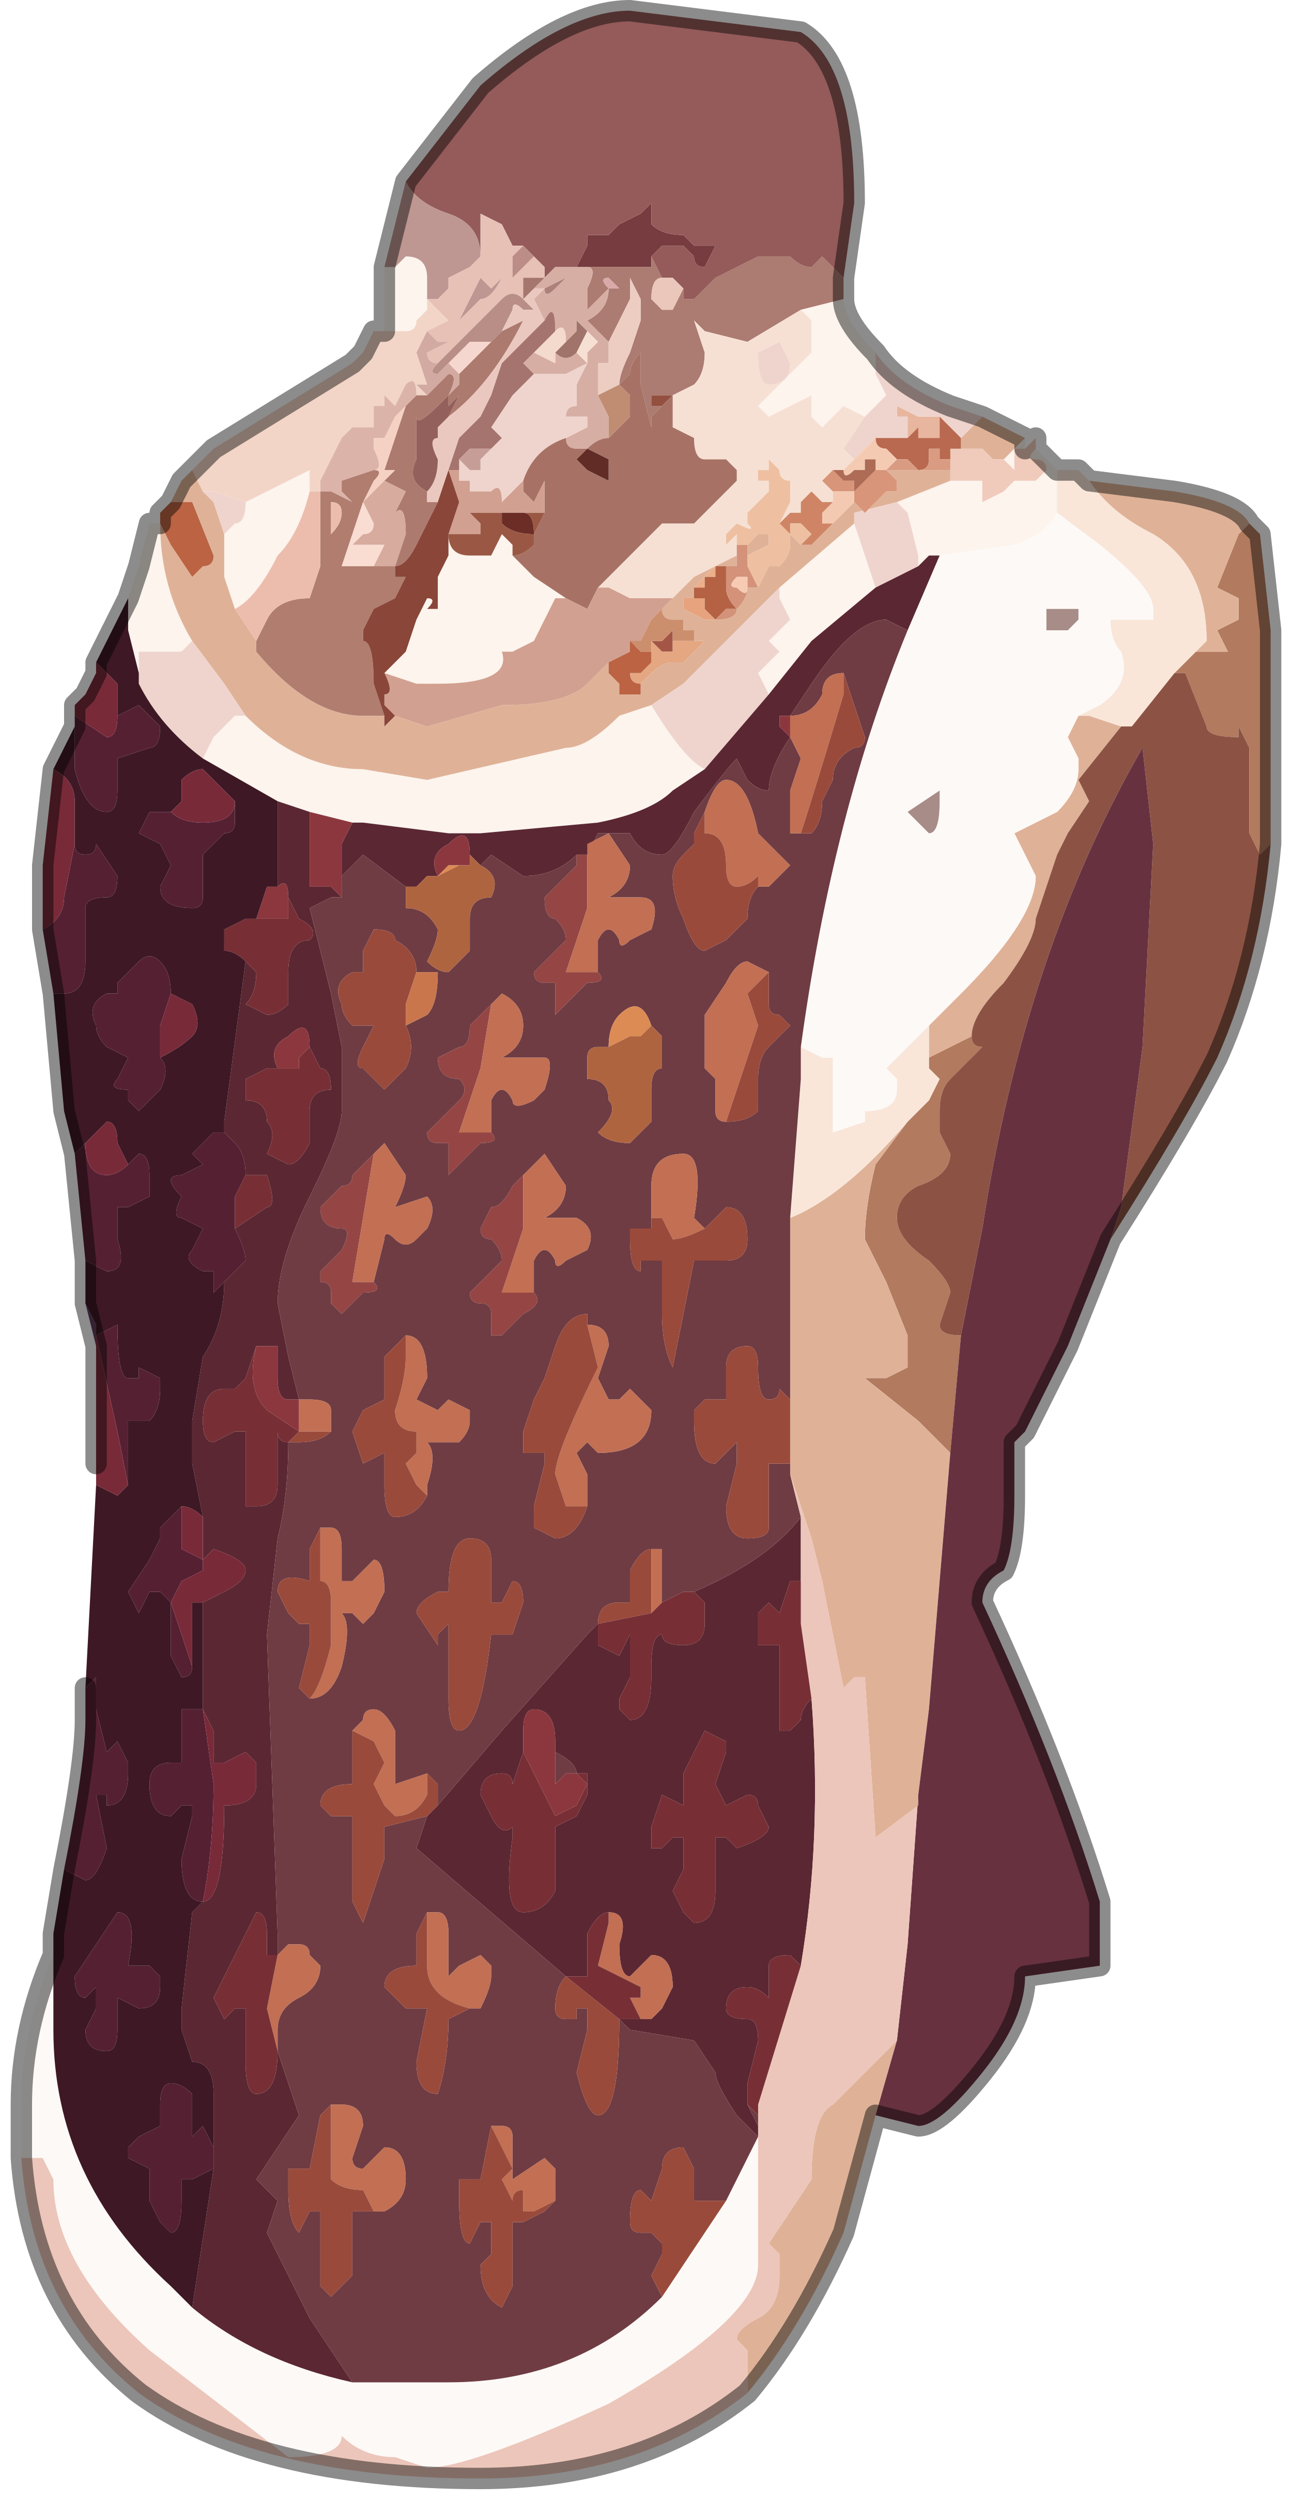<?xml version="1.0" encoding="UTF-8" standalone="no"?>
<svg xmlns:xlink="http://www.w3.org/1999/xlink" height="11.7px" width="6.05px" xmlns="http://www.w3.org/2000/svg">
  <g transform="matrix(1.0, 0.0, 0.0, 1.0, 2.6, 6.55)">
    <path d="M0.45 -5.35 L0.45 -5.3 0.4 -5.3 0.25 -5.3 0.15 -5.3 0.1 -5.3 0.15 -5.4 0.15 -5.45 0.25 -5.45 0.3 -5.5 0.4 -5.55 0.45 -5.6 Q0.45 -5.55 0.45 -5.5 0.5 -5.45 0.6 -5.45 L0.65 -5.4 0.75 -5.4 0.7 -5.3 Q0.65 -5.3 0.65 -5.35 L0.6 -5.4 Q0.6 -5.35 0.6 -5.4 L0.5 -5.4 0.45 -5.35" fill="#763c3f" fill-rule="evenodd" stroke="none"/>
    <path d="M0.15 -5.3 L0.25 -5.3 0.4 -5.3 0.45 -5.3 0.45 -5.35 0.5 -5.25 Q0.45 -5.25 0.45 -5.15 L0.5 -5.1 Q0.5 -5.1 0.55 -5.1 L0.6 -5.2 0.6 -5.15 0.65 -5.15 0.65 -5.15 0.75 -5.25 0.85 -5.3 0.95 -5.35 1.05 -5.35 1.1 -5.35 1.1 -5.35 Q1.15 -5.3 1.2 -5.3 L1.25 -5.35 1.35 -5.25 1.35 -5.15 1.15 -5.1 0.9 -4.95 0.7 -5.0 0.65 -5.05 0.7 -4.9 Q0.7 -4.8 0.65 -4.75 L0.55 -4.7 0.55 -4.7 0.5 -4.7 0.5 -4.7 0.45 -4.7 0.45 -4.65 0.5 -4.65 0.45 -4.6 0.45 -4.55 0.4 -4.75 0.4 -4.9 Q0.35 -4.85 0.35 -4.8 L0.3 -4.75 Q0.3 -4.8 0.35 -4.9 L0.4 -5.05 0.4 -5.15 0.35 -5.25 0.35 -5.15 0.25 -4.95 Q0.25 -4.95 0.2 -5.0 L0.15 -5.05 Q0.25 -5.1 0.25 -5.2 L0.15 -5.1 Q0.15 -5.1 0.15 -5.2 0.2 -5.3 0.15 -5.3 M0.25 -5.2 L0.25 -5.2 0.3 -5.2 0.25 -5.25 Q0.2 -5.25 0.25 -5.2" fill="#ac7b71" fill-rule="evenodd" stroke="none"/>
    <path d="M0.45 -5.35 L0.5 -5.4 0.6 -5.4 Q0.6 -5.35 0.6 -5.4 L0.65 -5.35 Q0.65 -5.3 0.7 -5.3 L0.75 -5.4 0.65 -5.4 0.6 -5.45 Q0.5 -5.45 0.45 -5.5 0.45 -5.55 0.45 -5.6 L0.4 -5.55 0.3 -5.5 0.25 -5.45 0.15 -5.45 0.15 -5.4 0.1 -5.3 0.0 -5.3 -0.05 -5.25 -0.05 -5.3 -0.1 -5.35 -0.15 -5.4 -0.2 -5.4 -0.25 -5.5 -0.35 -5.55 -0.35 -5.35 Q-0.35 -5.5 -0.5 -5.55 -0.65 -5.6 -0.7 -5.7 L-0.35 -6.15 Q0.05 -6.5 0.35 -6.5 L1.15 -6.4 Q1.4 -6.25 1.4 -5.6 L1.35 -5.25 1.25 -5.35 1.2 -5.3 Q1.15 -5.3 1.1 -5.35 L1.1 -5.35 1.05 -5.35 0.95 -5.35 0.85 -5.3 0.75 -5.25 0.65 -5.15 0.65 -5.15 0.6 -5.15 0.6 -5.2 0.55 -5.25 0.5 -5.25 0.45 -5.35" fill="#945b5a" fill-rule="evenodd" stroke="none"/>
    <path d="M0.1 -5.3 L0.15 -5.3 Q0.2 -5.3 0.15 -5.2 0.15 -5.1 0.15 -5.1 L0.25 -5.2 Q0.25 -5.1 0.15 -5.05 L0.2 -5.0 Q0.25 -4.95 0.25 -4.95 L0.25 -4.9 Q0.25 -4.9 0.25 -4.85 L0.2 -4.85 0.2 -4.8 0.2 -4.7 0.25 -4.6 0.25 -4.5 Q0.2 -4.5 0.15 -4.45 L0.1 -4.45 Q0.05 -4.45 0.05 -4.5 L0.15 -4.55 0.15 -4.6 0.05 -4.6 Q0.05 -4.65 0.1 -4.65 0.1 -4.7 0.1 -4.75 L0.15 -4.85 0.05 -4.8 0.0 -4.8 -0.05 -4.8 -0.1 -4.8 -0.15 -4.85 -0.1 -4.9 0.0 -4.85 0.0 -4.9 Q0.05 -4.85 0.1 -4.9 L0.15 -4.85 Q0.15 -4.85 0.15 -4.9 L0.2 -4.95 0.15 -5.0 0.1 -5.05 0.1 -5.0 0.05 -4.95 0.05 -4.95 Q0.05 -5.05 0.0 -5.0 0.0 -5.15 -0.05 -5.05 L-0.1 -5.15 -0.05 -5.2 -0.1 -5.2 -0.05 -5.25 0.0 -5.3 0.1 -5.3 M-0.05 -5.2 Q-0.05 -5.15 0.0 -5.2 L0.05 -5.25 -0.05 -5.2" fill="#d7aea3" fill-rule="evenodd" stroke="none"/>
    <path d="M0.05 -4.95 L0.05 -4.95 0.1 -5.0 0.1 -5.05 0.15 -5.0 0.1 -4.9 Q0.05 -4.85 0.0 -4.9 L0.05 -4.95" fill="#a0746b" fill-rule="evenodd" stroke="none"/>
    <path d="M0.6 -5.2 L0.55 -5.1 Q0.5 -5.1 0.5 -5.1 L0.45 -5.15 Q0.45 -5.25 0.5 -5.25 L0.55 -5.25 0.6 -5.2" fill="#eac7ba" fill-rule="evenodd" stroke="none"/>
    <path d="M0.25 -4.95 L0.35 -5.15 0.35 -5.25 0.4 -5.15 0.4 -5.05 0.35 -4.9 Q0.3 -4.8 0.3 -4.75 L0.35 -4.7 0.3 -4.75 0.2 -4.7 0.2 -4.8 0.2 -4.85 0.25 -4.85 Q0.25 -4.9 0.25 -4.9 L0.25 -4.95" fill="#edcdc1" fill-rule="evenodd" stroke="none"/>
    <path d="M0.25 -5.2 Q0.2 -5.25 0.25 -5.25 L0.3 -5.2 0.25 -5.2 0.25 -5.2" fill="#d8a9a8" fill-rule="evenodd" stroke="none"/>
    <path d="M-0.05 -5.2 L0.05 -5.25 0.0 -5.2 Q-0.05 -5.15 -0.05 -5.2" fill="#ae807a" fill-rule="evenodd" stroke="none"/>
    <path d="M0.55 -4.7 L0.65 -4.75 Q0.7 -4.8 0.7 -4.9 L0.65 -5.05 0.7 -5.0 0.9 -4.95 1.15 -5.1 1.2 -5.05 1.2 -4.9 0.95 -4.65 1.0 -4.6 1.2 -4.7 1.2 -4.6 1.25 -4.55 1.35 -4.65 1.45 -4.6 1.35 -4.45 1.4 -4.4 1.35 -4.35 1.3 -4.35 1.3 -4.35 1.25 -4.3 1.25 -4.3 Q1.3 -4.25 1.3 -4.25 L1.3 -4.2 1.25 -4.2 1.25 -4.2 1.2 -4.25 1.15 -4.2 1.15 -4.15 1.1 -4.15 1.05 -4.1 1.1 -4.2 1.1 -4.3 Q1.05 -4.3 1.05 -4.35 L1.0 -4.4 1.0 -4.35 0.95 -4.35 0.95 -4.3 1.0 -4.3 1.0 -4.25 0.95 -4.2 0.95 -4.2 0.9 -4.15 0.9 -4.1 Q0.95 -4.05 0.85 -4.1 L0.8 -4.05 0.8 -4.0 0.85 -4.05 0.85 -4.0 0.85 -3.95 0.65 -3.85 0.55 -3.75 0.45 -3.75 0.35 -3.75 0.25 -3.8 Q0.2 -3.8 0.2 -3.8 L0.5 -4.1 0.65 -4.1 0.85 -4.3 0.85 -4.35 0.8 -4.4 0.7 -4.4 Q0.65 -4.4 0.65 -4.5 L0.55 -4.55 0.55 -4.7 M0.15 -5.0 L0.2 -4.95 0.15 -4.9 Q0.15 -4.85 0.15 -4.85 L0.1 -4.9 0.15 -5.0 M1.0 -4.75 Q1.1 -4.75 1.1 -4.85 L1.05 -4.95 0.95 -4.9 0.95 -4.9 Q0.95 -4.75 1.0 -4.75" fill="#f6e0d4" fill-rule="evenodd" stroke="none"/>
    <path d="M1.15 -5.1 L1.35 -5.15 Q1.35 -5.05 1.5 -4.9 L1.5 -4.8 1.55 -4.7 1.45 -4.6 1.45 -4.6 1.35 -4.65 1.25 -4.55 1.2 -4.6 1.2 -4.7 1.0 -4.6 0.95 -4.65 1.2 -4.9 1.2 -5.05 1.15 -5.1 M1.9 -4.3 L1.95 -4.3 2.0 -4.3 2.0 -4.2 2.1 -4.25 2.15 -4.3 2.1 -4.3 2.1 -4.3 2.15 -4.3 2.25 -4.3 2.3 -4.35 Q2.3 -4.4 2.25 -4.4 2.2 -4.4 2.25 -4.45 L2.25 -4.45 2.35 -4.35 2.35 -4.15 Q2.3 -4.05 2.15 -4.0 L1.8 -3.95 1.75 -3.95 1.7 -3.9 1.7 -3.95 1.65 -4.15 1.6 -4.2 1.85 -4.3 1.9 -4.3 M2.2 -4.45 L2.2 -4.45 2.15 -4.45 2.15 -4.35 2.1 -4.4 2.1 -4.4 2.15 -4.45 2.2 -4.5 2.2 -4.45 M1.0 -3.3 L0.95 -3.4 1.05 -3.5 1.0 -3.55 1.05 -3.6 1.1 -3.65 1.05 -3.75 1.05 -3.8 1.4 -4.1 1.45 -3.95 1.5 -3.8 1.2 -3.55 1.0 -3.3 M0.45 -3.25 Q0.6 -3.0 0.7 -2.95 L0.55 -2.85 Q0.45 -2.75 0.2 -2.7 L-0.35 -2.65 -0.5 -2.65 -0.9 -2.7 -0.95 -2.7 -1.15 -2.75 -1.3 -2.8 -1.65 -3.0 -1.6 -3.1 -1.5 -3.2 -1.45 -3.2 Q-1.2 -2.95 -0.9 -2.95 L-0.6 -2.9 0.05 -3.05 Q0.15 -3.05 0.3 -3.2 L0.45 -3.25 M0.05 -3.75 L0.0 -3.75 -0.05 -3.65 -0.1 -3.55 -0.2 -3.5 -0.25 -3.5 Q-0.2 -3.35 -0.55 -3.35 L-0.65 -3.35 -0.8 -3.4 -0.75 -3.45 -0.7 -3.5 -0.65 -3.65 -0.6 -3.75 Q-0.6 -3.85 -0.6 -3.75 -0.55 -3.75 -0.6 -3.7 L-0.6 -3.7 -0.55 -3.7 -0.55 -3.85 -0.5 -3.95 -0.5 -4.05 Q-0.5 -3.95 -0.4 -3.95 L-0.3 -3.95 -0.25 -4.05 -0.2 -4.0 -0.2 -3.95 -0.1 -3.85 0.05 -3.75 M-0.8 -5.3 L-0.75 -5.3 Q-0.75 -5.3 -0.7 -5.35 L-0.7 -5.35 Q-0.6 -5.35 -0.6 -5.25 L-0.6 -5.15 -0.6 -5.1 -0.65 -5.05 Q-0.65 -5.0 -0.7 -5.0 L-0.75 -5.0 -0.8 -5.0 -0.8 -5.3 M-0.6 -5.15 L-0.6 -5.15 M-1.45 -4.2 L-1.25 -4.3 -1.15 -4.35 -1.15 -4.3 -1.15 -4.25 Q-1.2 -4.05 -1.3 -3.95 -1.4 -3.75 -1.5 -3.7 L-1.55 -3.85 -1.55 -4.05 -1.5 -4.1 Q-1.45 -4.1 -1.45 -4.2 L-1.45 -4.2 M-1.85 -4.1 Q-1.85 -3.8 -1.7 -3.55 L-1.75 -3.5 -1.95 -3.5 -1.95 -3.4 -2.0 -3.6 -2.0 -3.75 -1.95 -3.9 -1.9 -4.1 -1.85 -4.1 M-1.1 -4.25 L-1.15 -4.25 -1.1 -4.25" fill="#fcf4ed" fill-rule="evenodd" stroke="none"/>
    <path d="M3.0 -3.5 L3.15 -3.5 3.1 -3.6 3.2 -3.65 3.2 -3.75 3.1 -3.8 3.2 -4.05 3.25 -4.1 3.3 -4.05 3.35 -3.6 3.35 -2.6 3.3 -2.55 3.25 -2.65 3.25 -2.8 3.25 -3.05 3.2 -3.15 3.2 -3.1 Q3.05 -3.1 3.05 -3.15 L2.95 -3.4 2.9 -3.4 3.0 -3.5 M1.95 -1.7 L1.95 -1.7 Q1.95 -1.65 2.0 -1.65 L1.85 -1.5 Q1.8 -1.45 1.8 -1.35 L1.8 -1.25 1.85 -1.15 Q1.85 -1.05 1.7 -1.0 1.6 -0.95 1.6 -0.85 1.6 -0.75 1.75 -0.65 1.85 -0.55 1.85 -0.5 L1.8 -0.35 Q1.8 -0.3 1.9 -0.3 L1.85 0.25 1.7 0.1 1.45 -0.1 1.55 -0.1 1.65 -0.15 1.65 -0.3 1.55 -0.55 1.45 -0.75 Q1.45 -0.9 1.5 -1.1 L1.65 -1.3 1.75 -1.4 1.8 -1.5 1.75 -1.55 1.75 -1.6 1.95 -1.7" fill="#b27a5e" fill-rule="evenodd" stroke="none"/>
    <path d="M3.25 -4.1 L3.2 -4.05 3.1 -3.8 3.2 -3.75 3.2 -3.65 3.1 -3.6 3.15 -3.5 3.0 -3.5 3.05 -3.55 Q3.05 -3.9 2.8 -4.05 2.6 -4.15 2.5 -4.3 L2.9 -4.25 Q3.2 -4.2 3.25 -4.1 M2.1 -4.4 L2.05 -4.4 2.0 -4.45 2.0 -4.45 1.95 -4.45 1.9 -4.45 1.9 -4.45 1.9 -4.5 2.0 -4.6 2.2 -4.5 2.15 -4.45 2.1 -4.4 M1.85 -4.35 Q1.85 -4.3 1.85 -4.3 L1.9 -4.3 1.85 -4.3 1.6 -4.2 1.4 -4.15 1.4 -4.1 1.05 -3.8 1.0 -3.75 0.6 -3.35 0.45 -3.25 0.3 -3.2 Q0.15 -3.05 0.05 -3.05 L-0.6 -2.9 -0.9 -2.95 Q-1.2 -2.95 -1.45 -3.2 L-1.55 -3.35 -1.7 -3.55 Q-1.85 -3.8 -1.85 -4.1 L-1.8 -4.0 -1.7 -3.85 -1.65 -3.9 Q-1.6 -3.9 -1.6 -3.95 L-1.6 -3.95 -1.7 -4.2 -1.8 -4.2 -1.8 -4.2 -1.75 -4.3 -1.7 -4.35 -1.65 -4.25 -1.6 -4.2 -1.55 -4.05 -1.55 -3.85 -1.5 -3.7 -1.4 -3.55 -1.4 -3.5 Q-1.15 -3.2 -0.9 -3.2 L-0.8 -3.2 -0.8 -3.15 -0.75 -3.2 -0.6 -3.15 -0.25 -3.25 Q0.05 -3.25 0.15 -3.35 L0.25 -3.45 0.25 -3.4 0.3 -3.35 0.3 -3.3 0.4 -3.3 0.4 -3.35 0.45 -3.4 Q0.5 -3.45 0.55 -3.45 L0.6 -3.45 0.65 -3.5 0.65 -3.5 0.7 -3.55 0.65 -3.55 0.65 -3.6 0.6 -3.6 0.6 -3.65 0.55 -3.65 Q0.5 -3.65 0.5 -3.7 L0.55 -3.75 0.65 -3.85 0.85 -3.95 0.85 -3.95 0.85 -3.9 0.8 -3.9 0.75 -3.9 0.7 -3.85 0.65 -3.8 0.65 -3.75 0.6 -3.75 0.6 -3.7 0.7 -3.65 0.75 -3.65 0.75 -3.65 0.75 -3.65 Q0.85 -3.65 0.85 -3.7 0.9 -3.75 0.9 -3.8 L0.9 -3.8 0.95 -3.8 1.0 -3.9 1.05 -3.9 1.05 -3.9 Q1.1 -3.95 1.1 -4.0 L1.1 -4.05 1.15 -4.0 1.2 -4.0 1.25 -4.05 1.3 -4.1 1.35 -4.15 1.35 -4.15 1.4 -4.2 1.45 -4.15 1.5 -4.2 1.55 -4.25 1.6 -4.25 1.6 -4.3 1.55 -4.35 1.7 -4.35 1.85 -4.35 M2.15 -4.45 L2.1 -4.5 2.15 -4.45 2.15 -4.45 M2.45 -3.2 L2.5 -3.2 2.65 -3.15 2.45 -2.9 2.5 -2.8 2.4 -2.65 2.35 -2.55 2.25 -2.25 Q2.25 -2.15 2.1 -1.95 1.95 -1.8 1.95 -1.7 L1.75 -1.6 1.75 -1.75 1.9 -1.9 Q2.25 -2.25 2.25 -2.45 L2.15 -2.65 2.35 -2.75 Q2.45 -2.85 2.45 -2.95 L2.45 -3.0 2.4 -3.1 2.45 -3.2 M1.3 -4.2 L1.25 -4.2 1.3 -4.2 1.3 -4.2 M0.9 -4.0 L0.9 -4.0 0.95 -4.05 1.0 -4.05 1.0 -4.0 0.9 -3.95 0.9 -4.0 M0.35 -3.5 L0.4 -3.55 0.35 -3.55 0.35 -3.5 M1.1 0.0 L1.1 -0.85 Q1.35 -0.95 1.65 -1.3 L1.5 -1.1 Q1.45 -0.9 1.45 -0.75 L1.55 -0.55 1.65 -0.3 1.65 -0.15 1.55 -0.1 1.45 -0.1 1.7 0.1 1.85 0.25 1.75 1.45 1.7 1.85 1.7 1.9 1.5 2.05 1.45 1.3 1.4 1.3 1.35 1.35 1.25 0.85 1.2 0.65 1.15 0.5 1.1 0.35 1.1 0.3 1.1 0.2 1.1 0.0 M0.9 4.65 L0.9 4.45 0.85 4.4 Q0.85 4.35 0.95 4.3 1.05 4.25 1.05 4.1 L1.05 4.0 1.0 3.95 1.1 3.8 1.2 3.65 Q1.2 3.35 1.3 3.3 L1.55 3.05 1.6 3.0 1.5 3.35 1.35 3.9 Q1.15 4.35 0.9 4.65 M-1.85 -4.15 L-1.85 -4.1 -1.85 -4.15" fill="#dfb298" fill-rule="evenodd" stroke="none"/>
    <path d="M1.9 -4.45 L1.9 -4.45 1.95 -4.45 2.0 -4.45 2.0 -4.45 2.05 -4.4 2.1 -4.4 2.1 -4.4 2.15 -4.35 2.15 -4.45 2.2 -4.45 2.2 -4.45 2.25 -4.5 2.25 -4.45 2.25 -4.45 Q2.2 -4.4 2.25 -4.4 2.3 -4.4 2.3 -4.35 L2.25 -4.3 2.15 -4.3 2.1 -4.3 2.1 -4.3 2.15 -4.3 2.1 -4.25 2.0 -4.2 2.0 -4.3 1.95 -4.3 1.9 -4.3 1.85 -4.3 Q1.85 -4.3 1.85 -4.35 L1.85 -4.4 1.85 -4.45 1.9 -4.45 M2.15 -4.45 L2.15 -4.45 2.1 -4.5 2.15 -4.45" fill="#f0caba" fill-rule="evenodd" stroke="none"/>
    <path d="M3.0 -3.5 L2.9 -3.4 2.7 -3.15 2.65 -3.15 2.5 -3.2 2.45 -3.2 2.55 -3.25 Q2.7 -3.35 2.65 -3.5 2.6 -3.55 2.6 -3.65 L2.6 -3.65 2.75 -3.65 2.8 -3.65 2.8 -3.7 Q2.8 -3.8 2.55 -4.0 L2.35 -4.15 2.35 -4.35 2.45 -4.35 2.5 -4.3 Q2.6 -4.15 2.8 -4.05 3.05 -3.9 3.05 -3.55 L3.0 -3.5 M1.75 -1.75 L1.75 -1.6 1.75 -1.55 1.8 -1.5 1.75 -1.4 1.65 -1.3 Q1.35 -0.95 1.1 -0.85 L1.15 -1.5 1.15 -1.65 1.25 -1.6 1.3 -1.6 Q1.3 -1.35 1.3 -1.25 L1.45 -1.3 1.45 -1.35 Q1.6 -1.35 1.6 -1.45 L1.6 -1.5 1.55 -1.55 1.75 -1.75" fill="#f9e6d9" fill-rule="evenodd" stroke="none"/>
    <path d="M2.35 -4.15 L2.55 -4.0 Q2.8 -3.8 2.8 -3.7 L2.8 -3.65 2.75 -3.65 2.6 -3.65 2.6 -3.65 Q2.6 -3.55 2.65 -3.5 2.7 -3.35 2.55 -3.25 L2.45 -3.2 2.4 -3.1 2.45 -3.0 2.45 -2.95 Q2.45 -2.85 2.35 -2.75 L2.15 -2.65 2.25 -2.45 Q2.25 -2.25 1.9 -1.9 L1.75 -1.75 1.55 -1.55 1.6 -1.5 1.6 -1.45 Q1.6 -1.35 1.45 -1.35 L1.45 -1.3 1.3 -1.25 Q1.3 -1.35 1.3 -1.6 L1.25 -1.6 1.15 -1.65 Q1.3 -2.75 1.65 -3.6 L1.8 -3.95 2.15 -4.0 Q2.3 -4.05 2.35 -4.15 M2.4 -3.6 L2.45 -3.65 2.45 -3.7 2.35 -3.7 Q2.3 -3.7 2.3 -3.7 L2.3 -3.6 2.4 -3.6 M-0.95 4.6 L-0.9 4.6 -0.5 4.6 Q0.1 4.6 0.5 4.2 L0.8 3.75 0.95 3.45 0.95 3.4 0.95 3.5 0.95 4.05 Q0.95 4.3 0.25 4.7 -0.4 5.0 -0.6 5.0 L-0.75 4.95 Q-0.9 4.95 -1.0 4.85 -1.0 4.95 -1.25 4.95 L-1.9 4.45 Q-2.35 4.05 -2.35 3.65 L-2.4 3.55 -2.5 3.55 -2.5 3.3 Q-2.5 2.95 -2.35 2.6 L-2.35 2.95 Q-2.35 3.65 -1.8 4.15 L-1.7 4.25 Q-1.4 4.5 -0.95 4.6 M1.75 -2.65 Q1.8 -2.65 1.8 -2.8 L1.8 -2.85 1.65 -2.75 1.7 -2.7 1.7 -2.7 Q1.75 -2.65 1.75 -2.65" fill="#fdf9f6" fill-rule="evenodd" stroke="none"/>
    <path d="M2.9 -3.4 L2.95 -3.4 3.05 -3.15 Q3.05 -3.1 3.2 -3.1 L3.2 -3.15 3.25 -3.05 3.25 -2.8 3.25 -2.65 3.3 -2.55 3.35 -2.6 Q3.3 -2.05 3.1 -1.6 2.95 -1.3 2.6 -0.75 L2.65 -0.9 2.75 -1.65 2.8 -2.6 2.75 -3.05 Q2.2 -2.1 2.0 -0.8 L1.9 -0.3 Q1.8 -0.3 1.8 -0.35 L1.85 -0.5 Q1.85 -0.55 1.75 -0.65 1.6 -0.75 1.6 -0.85 1.6 -0.95 1.7 -1.0 1.85 -1.05 1.85 -1.15 L1.8 -1.25 1.8 -1.35 Q1.8 -1.45 1.85 -1.5 L2.0 -1.65 Q1.95 -1.65 1.95 -1.7 L1.95 -1.7 Q1.95 -1.8 2.1 -1.95 2.25 -2.15 2.25 -2.25 L2.35 -2.55 2.4 -2.65 2.5 -2.8 2.45 -2.9 2.65 -3.15 2.7 -3.15 2.9 -3.4" fill="#8c5344" fill-rule="evenodd" stroke="none"/>
    <path d="M2.4 -3.6 L2.3 -3.6 2.3 -3.7 Q2.3 -3.7 2.35 -3.7 L2.45 -3.7 2.45 -3.65 2.4 -3.6 M1.75 -2.65 Q1.75 -2.65 1.7 -2.7 L1.7 -2.7 1.65 -2.75 1.8 -2.85 1.8 -2.8 Q1.8 -2.65 1.75 -2.65" fill="#a78c87" fill-rule="evenodd" stroke="none"/>
    <path d="M1.9 -0.3 L2.0 -0.8 Q2.2 -2.1 2.75 -3.05 L2.8 -2.6 2.75 -1.65 2.65 -0.9 2.6 -0.75 2.4 -0.25 2.2 0.15 2.15 0.2 2.15 0.45 Q2.15 0.7 2.1 0.8 2.0 0.85 2.0 0.95 2.35 1.7 2.55 2.35 L2.55 2.65 2.2 2.7 Q2.2 2.9 2.0 3.15 1.8 3.4 1.7 3.4 L1.5 3.35 1.6 3.0 1.65 2.55 1.7 1.85 1.75 1.45 1.85 0.25 1.9 -0.3" fill="#673140" fill-rule="evenodd" stroke="none"/>
    <path d="M1.65 -4.5 L1.65 -4.6 1.6 -4.6 1.6 -4.65 1.7 -4.6 1.8 -4.6 1.8 -4.6 1.8 -4.5 1.75 -4.5 Q1.7 -4.5 1.7 -4.5 L1.7 -4.55 1.65 -4.5" fill="#e8b69e" fill-rule="evenodd" stroke="none"/>
    <path d="M-0.1 -4.8 L-0.05 -4.8 0.0 -4.8 0.05 -4.8 0.15 -4.85 0.1 -4.75 Q0.1 -4.7 0.1 -4.65 0.05 -4.65 0.05 -4.6 L0.15 -4.6 0.15 -4.55 0.05 -4.5 Q-0.1 -4.45 -0.15 -4.3 L-0.25 -4.2 Q-0.25 -4.3 -0.3 -4.25 L-0.35 -4.25 -0.4 -4.25 -0.4 -4.3 -0.45 -4.3 -0.45 -4.35 -0.45 -4.4 -0.4 -4.35 -0.35 -4.35 -0.35 -4.4 -0.3 -4.45 -0.25 -4.5 -0.3 -4.55 -0.2 -4.7 -0.1 -4.8 M1.45 -4.6 L1.45 -4.6 1.55 -4.7 1.5 -4.8 1.5 -4.9 Q1.6 -4.75 1.85 -4.65 L2.0 -4.6 1.9 -4.5 1.85 -4.55 1.8 -4.6 1.8 -4.6 1.7 -4.6 1.6 -4.65 1.6 -4.6 1.65 -4.6 1.65 -4.5 1.6 -4.5 1.5 -4.5 1.45 -4.45 1.4 -4.4 1.35 -4.45 1.45 -4.6 M1.0 -4.75 Q0.95 -4.75 0.95 -4.9 L0.95 -4.9 1.05 -4.95 1.1 -4.85 Q1.1 -4.75 1.0 -4.75 M1.4 -4.1 L1.4 -4.15 1.6 -4.2 1.65 -4.15 1.7 -3.95 1.7 -3.9 1.5 -3.8 1.45 -3.95 1.4 -4.1 M1.05 -3.8 L1.05 -3.75 1.1 -3.65 1.05 -3.6 1.0 -3.55 1.05 -3.5 0.95 -3.4 1.0 -3.3 0.7 -2.95 Q0.6 -3.0 0.45 -3.25 L0.6 -3.35 1.0 -3.75 1.05 -3.8 M-1.65 -4.25 L-1.6 -4.25 -1.45 -4.2 -1.45 -4.2 -1.45 -4.2 Q-1.45 -4.1 -1.5 -4.1 L-1.55 -4.05 -1.6 -4.2 -1.65 -4.25 M-1.7 -3.55 L-1.55 -3.35 -1.45 -3.2 -1.5 -3.2 -1.6 -3.1 -1.65 -3.0 Q-1.85 -3.15 -1.95 -3.35 L-1.95 -3.4 -1.95 -3.5 -1.75 -3.5 -1.7 -3.55" fill="#efd4cd" fill-rule="evenodd" stroke="none"/>
    <path d="M1.9 -4.45 L1.85 -4.45 1.85 -4.4 1.8 -4.4 1.8 -4.45 1.75 -4.45 1.75 -4.4 Q1.75 -4.35 1.7 -4.35 L1.65 -4.4 1.7 -4.4 1.7 -4.4 1.6 -4.4 1.55 -4.45 Q1.5 -4.45 1.5 -4.5 L1.6 -4.5 1.65 -4.5 1.7 -4.55 1.7 -4.5 Q1.7 -4.5 1.75 -4.5 L1.8 -4.5 1.8 -4.6 1.85 -4.55 1.9 -4.5 1.9 -4.45" fill="#b9694f" fill-rule="evenodd" stroke="none"/>
    <path d="M1.5 -4.5 Q1.5 -4.45 1.55 -4.45 L1.6 -4.4 1.6 -4.4 1.55 -4.35 1.55 -4.35 1.5 -4.35 1.5 -4.35 1.5 -4.4 1.45 -4.4 1.45 -4.3 1.45 -4.35 1.4 -4.35 Q1.35 -4.3 1.35 -4.35 L1.4 -4.4 1.45 -4.45 1.5 -4.5" fill="#f4cbb2" fill-rule="evenodd" stroke="none"/>
    <path d="M1.85 -4.4 L1.85 -4.35 1.7 -4.35 1.55 -4.35 1.55 -4.35 1.6 -4.4 1.6 -4.4 1.7 -4.4 1.7 -4.4 1.65 -4.4 1.7 -4.35 Q1.75 -4.35 1.75 -4.4 L1.75 -4.45 1.8 -4.45 1.8 -4.4 1.85 -4.4 M1.55 -4.35 L1.55 -4.35" fill="#d99c83" fill-rule="evenodd" stroke="none"/>
    <path d="M1.55 -4.35 L1.55 -4.35 1.6 -4.3 1.6 -4.25 1.55 -4.25 1.5 -4.2 1.45 -4.15 1.4 -4.2 1.4 -4.25 1.35 -4.25 1.35 -4.25 1.3 -4.25 Q1.3 -4.25 1.25 -4.3 L1.25 -4.3 1.3 -4.35 1.3 -4.35 1.35 -4.3 1.4 -4.3 1.4 -4.25 1.45 -4.3 1.5 -4.35 1.5 -4.35 1.5 -4.35 1.55 -4.35" fill="#d89579" fill-rule="evenodd" stroke="none"/>
    <path d="M1.5 -4.35 L1.5 -4.35 1.45 -4.3 1.4 -4.25 1.4 -4.3 1.35 -4.3 1.3 -4.35 1.35 -4.35 Q1.35 -4.3 1.4 -4.35 L1.45 -4.35 1.45 -4.3 1.45 -4.4 1.5 -4.4 1.5 -4.35" fill="#ae6b55" fill-rule="evenodd" stroke="none"/>
    <path d="M1.3 -4.25 L1.35 -4.25 1.35 -4.25 1.4 -4.25 1.4 -4.2 1.35 -4.15 1.35 -4.15 1.3 -4.1 1.25 -4.1 1.25 -4.15 1.3 -4.2 1.3 -4.25 M1.3 -4.2 L1.3 -4.2" fill="#f4c9b1" fill-rule="evenodd" stroke="none"/>
    <path d="M1.25 -4.2 L1.3 -4.2 1.25 -4.15 1.25 -4.1 1.3 -4.1 1.35 -4.15 1.3 -4.1 1.25 -4.05 1.2 -4.0 1.15 -4.0 1.2 -4.05 1.2 -4.05 1.15 -4.1 1.1 -4.1 1.1 -4.05 1.05 -4.1 1.05 -4.1 1.1 -4.15 1.15 -4.15 1.15 -4.2 1.2 -4.25 1.25 -4.2 1.25 -4.2" fill="#cf8565" fill-rule="evenodd" stroke="none"/>
    <path d="M1.05 -4.1 L1.05 -4.1 1.1 -4.05 1.1 -4.1 1.15 -4.1 1.2 -4.05 1.2 -4.05 1.15 -4.0 1.1 -4.05 1.1 -4.0 Q1.1 -3.95 1.05 -3.9 L1.05 -3.9 1.0 -3.9 0.95 -3.8 0.9 -3.9 0.9 -4.0 0.85 -4.0 0.85 -4.0 0.85 -4.05 0.8 -4.0 0.8 -4.05 0.85 -4.1 Q0.95 -4.05 0.9 -4.1 L0.9 -4.15 0.95 -4.2 0.95 -4.2 1.0 -4.25 1.0 -4.3 0.95 -4.3 0.95 -4.35 1.0 -4.35 1.0 -4.4 1.05 -4.35 Q1.05 -4.3 1.1 -4.3 L1.1 -4.2 1.05 -4.1 M0.9 -4.0 L0.9 -3.95 1.0 -4.0 1.0 -4.05 0.95 -4.05 0.9 -4.0 0.9 -4.0" fill="#eec0a1" fill-rule="evenodd" stroke="none"/>
    <path d="M1.0 -3.3 L1.2 -3.55 1.5 -3.8 1.7 -3.9 1.75 -3.95 1.8 -3.95 1.65 -3.6 1.65 -3.6 1.55 -3.65 Q1.4 -3.65 1.2 -3.35 L1.1 -3.2 1.05 -3.2 1.05 -3.15 1.1 -3.1 Q1.0 -2.95 1.0 -2.85 0.95 -2.85 0.9 -2.9 L0.85 -3.0 Q0.8 -2.95 0.65 -2.75 0.55 -2.55 0.5 -2.55 0.4 -2.55 0.35 -2.65 L0.25 -2.65 0.25 -2.65 0.2 -2.65 0.15 -2.55 0.1 -2.55 Q0.0 -2.45 -0.15 -2.45 L-0.3 -2.55 Q-0.3 -2.55 -0.35 -2.5 L-0.4 -2.55 Q-0.4 -2.7 -0.5 -2.6 -0.6 -2.55 -0.55 -2.45 L-0.6 -2.45 -0.65 -2.4 -0.7 -2.4 -0.9 -2.55 -0.95 -2.5 -1.0 -2.45 -1.0 -2.45 -1.0 -2.6 -0.95 -2.7 -0.9 -2.7 -0.5 -2.65 -0.35 -2.65 0.2 -2.7 Q0.45 -2.75 0.55 -2.85 L0.7 -2.95 1.0 -3.3 M-1.0 -2.35 L-1.05 -2.35 -1.15 -2.3 -1.05 -1.9 -1.0 -1.65 -1.0 -1.35 Q-1.0 -1.25 -1.15 -0.95 -1.3 -0.65 -1.3 -0.45 L-1.25 -0.2 -1.2 0.0 -1.25 0.0 Q-1.3 0.0 -1.3 -0.1 L-1.3 -0.25 -1.4 -0.25 -1.4 -0.25 -1.45 -0.1 -1.5 -0.05 -1.55 -0.05 Q-1.65 -0.05 -1.65 0.1 -1.65 0.2 -1.6 0.2 L-1.5 0.15 -1.45 0.15 -1.45 0.3 -1.45 0.5 -1.4 0.5 Q-1.3 0.5 -1.3 0.4 L-1.3 0.15 Q-1.3 0.2 -1.25 0.2 L-1.25 0.2 Q-1.25 0.45 -1.3 0.65 L-1.35 1.1 -1.3 2.5 -1.3 2.6 -1.35 2.6 -1.35 2.5 Q-1.35 2.4 -1.4 2.4 L-1.6 2.8 -1.55 2.9 -1.5 2.85 -1.45 2.85 -1.45 3.1 Q-1.45 3.25 -1.4 3.25 -1.3 3.25 -1.3 3.05 L-1.2 3.35 -1.3 3.5 -1.4 3.65 -1.35 3.7 -1.3 3.75 -1.35 3.9 -1.15 4.3 -0.95 4.6 Q-1.4 4.5 -1.7 4.25 L-1.6 3.6 -1.6 3.5 -1.6 3.25 Q-1.6 3.1 -1.7 3.1 L-1.75 2.95 -1.75 2.85 -1.7 2.4 -1.65 2.35 -1.65 2.35 Q-1.55 2.35 -1.55 1.9 -1.4 1.9 -1.4 1.8 L-1.4 1.7 -1.45 1.65 -1.55 1.7 -1.6 1.7 -1.6 1.55 -1.65 1.45 -1.65 0.95 -1.55 0.9 Q-1.45 0.85 -1.45 0.8 -1.45 0.75 -1.6 0.7 L-1.65 0.75 -1.65 0.7 Q-1.65 0.65 -1.65 0.6 L-1.65 0.55 -1.7 0.3 -1.7 0.1 -1.65 -0.2 Q-1.55 -0.35 -1.55 -0.55 L-1.45 -0.65 Q-1.45 -0.7 -1.5 -0.8 L-1.35 -0.9 Q-1.3 -0.9 -1.35 -1.05 L-1.45 -1.05 Q-1.45 -1.15 -1.5 -1.2 L-1.55 -1.25 -1.55 -1.3 -1.45 -2.05 -1.4 -2.0 Q-1.4 -1.9 -1.45 -1.85 L-1.35 -1.8 Q-1.3 -1.8 -1.25 -1.85 L-1.25 -2.0 Q-1.25 -2.15 -1.15 -2.15 -1.1 -2.2 -1.2 -2.25 L-1.25 -2.35 Q-1.25 -2.45 -1.3 -2.4 L-1.3 -2.8 -1.15 -2.75 -1.15 -2.4 -1.05 -2.4 -1.0 -2.35 M0.95 3.45 L0.85 3.35 Q0.75 3.2 0.75 3.15 L0.65 3.0 0.35 2.95 0.3 2.9 0.4 2.9 0.45 2.9 0.5 2.85 0.55 2.75 Q0.55 2.6 0.45 2.6 L0.4 2.65 0.35 2.7 Q0.3 2.7 0.3 2.55 0.35 2.4 0.25 2.4 0.2 2.4 0.15 2.5 0.15 2.55 0.15 2.6 L0.15 2.7 0.05 2.7 -0.65 2.1 -0.6 1.95 -0.55 1.9 -0.25 1.55 0.15 1.1 0.2 1.05 0.2 1.15 Q0.2 1.15 0.3 1.2 L0.35 1.1 0.35 1.3 0.3 1.4 0.3 1.45 0.35 1.5 Q0.45 1.5 0.45 1.3 L0.45 1.25 Q0.45 1.1 0.5 1.1 0.5 1.15 0.6 1.15 0.7 1.15 0.7 1.05 L0.7 0.95 0.65 0.9 Q1.0 0.75 1.15 0.55 L1.15 0.85 1.1 0.85 1.05 1.0 1.0 0.95 0.95 1.0 0.95 1.15 1.05 1.15 1.05 1.55 1.1 1.55 1.15 1.5 Q1.15 1.45 1.2 1.4 1.25 2.05 1.15 2.65 L1.1 2.6 Q1.0 2.6 1.0 2.65 L1.0 2.8 Q0.95 2.75 0.9 2.75 0.8 2.75 0.8 2.85 0.8 2.9 0.9 2.9 0.95 2.9 0.95 3.0 L0.9 3.2 0.9 3.3 0.95 3.4 0.95 3.45 M0.75 1.8 L0.8 1.65 0.8 1.6 0.7 1.55 0.6 1.75 0.6 1.9 0.5 1.85 0.45 2.0 0.45 2.1 0.5 2.1 0.55 2.05 0.6 2.05 0.6 2.2 0.55 2.3 0.6 2.4 0.65 2.45 Q0.75 2.45 0.75 2.3 L0.75 2.05 0.8 2.05 0.85 2.1 Q1.0 2.05 1.0 2.0 L0.95 1.9 Q0.95 1.85 0.9 1.85 L0.8 1.9 0.75 1.8 M-0.15 1.65 L-0.2 1.8 Q-0.2 1.75 -0.25 1.75 -0.35 1.75 -0.35 1.85 L-0.3 1.95 Q-0.25 2.05 -0.2 2.0 L-0.2 2.05 Q-0.25 2.4 -0.15 2.4 -0.05 2.4 0.0 2.3 L0.0 2.0 0.1 1.95 0.15 1.85 0.15 1.75 0.1 1.75 Q0.1 1.7 0.0 1.65 L0.0 1.6 Q0.0 1.45 -0.1 1.45 -0.15 1.45 -0.15 1.55 L-0.15 1.65 M-1.15 -1.65 Q-1.15 -1.8 -1.25 -1.7 -1.35 -1.65 -1.3 -1.55 L-1.35 -1.55 -1.45 -1.5 -1.45 -1.4 Q-1.35 -1.4 -1.35 -1.3 -1.3 -1.25 -1.35 -1.15 L-1.25 -1.1 Q-1.2 -1.1 -1.15 -1.2 L-1.15 -1.35 Q-1.15 -1.45 -1.05 -1.45 -1.05 -1.55 -1.1 -1.55 L-1.15 -1.65" fill="#5b2733" fill-rule="evenodd" stroke="none"/>
    <path d="M0.45 -4.6 L0.5 -4.65 0.45 -4.65 0.45 -4.7 0.5 -4.7 0.5 -4.7 0.55 -4.7 0.55 -4.7 0.45 -4.6" fill="#93503f" fill-rule="evenodd" stroke="none"/>
    <path d="M0.3 -4.75 L0.35 -4.8 Q0.35 -4.85 0.4 -4.9 L0.4 -4.75 0.45 -4.55 0.45 -4.6 0.55 -4.7 0.55 -4.55 0.65 -4.5 Q0.65 -4.4 0.7 -4.4 L0.8 -4.4 0.85 -4.35 0.85 -4.3 0.65 -4.1 0.5 -4.1 0.2 -3.8 0.15 -3.7 0.05 -3.75 -0.1 -3.85 -0.2 -3.95 Q-0.15 -3.95 -0.1 -4.0 L-0.1 -4.05 -0.05 -4.15 -0.05 -4.15 Q-0.05 -4.25 -0.05 -4.35 L-0.05 -4.3 -0.1 -4.2 -0.15 -4.25 -0.15 -4.3 Q-0.1 -4.45 0.05 -4.5 0.05 -4.45 0.1 -4.45 L0.15 -4.45 Q0.2 -4.5 0.25 -4.5 L0.35 -4.6 0.35 -4.7 0.3 -4.75 M0.15 -4.45 L0.1 -4.4 0.15 -4.35 0.25 -4.3 0.25 -4.4 0.15 -4.45" fill="#a77265" fill-rule="evenodd" stroke="none"/>
    <path d="M0.25 -4.5 L0.25 -4.6 0.2 -4.7 0.3 -4.75 0.35 -4.7 0.35 -4.6 0.25 -4.5" fill="#c08d73" fill-rule="evenodd" stroke="none"/>
    <path d="M0.15 -4.45 L0.25 -4.4 0.25 -4.3 0.15 -4.35 0.1 -4.4 0.15 -4.45" fill="#612b26" fill-rule="evenodd" stroke="none"/>
    <path d="M-0.8 -3.4 L-0.65 -3.35 -0.55 -3.35 Q-0.2 -3.35 -0.25 -3.5 L-0.2 -3.5 -0.1 -3.55 -0.05 -3.65 0.0 -3.75 0.05 -3.75 0.15 -3.7 0.2 -3.8 Q0.2 -3.8 0.25 -3.8 L0.35 -3.75 0.45 -3.75 0.55 -3.75 0.5 -3.7 0.5 -3.7 0.45 -3.65 0.4 -3.55 0.35 -3.5 0.25 -3.45 0.15 -3.35 Q0.05 -3.25 -0.25 -3.25 L-0.6 -3.15 -0.75 -3.2 -0.75 -3.2 -0.8 -3.25 -0.8 -3.3 Q-0.75 -3.3 -0.8 -3.4 L-0.8 -3.4 M-0.5 -4.35 L-0.45 -4.35 -0.45 -4.3 -0.4 -4.3 -0.4 -4.25 -0.35 -4.25 -0.3 -4.25 Q-0.25 -4.3 -0.25 -4.2 L-0.15 -4.3 -0.15 -4.25 -0.1 -4.2 -0.05 -4.3 -0.05 -4.35 Q-0.05 -4.25 -0.05 -4.15 L-0.25 -4.15 -0.4 -4.15 -0.35 -4.1 -0.35 -4.05 -0.4 -4.05 -0.5 -4.05 -0.45 -4.2 -0.5 -4.35" fill="#d2a090" fill-rule="evenodd" stroke="none"/>
    <path d="M0.75 -3.65 L0.75 -3.65 0.7 -3.65 0.6 -3.7 0.6 -3.75 0.65 -3.75 0.7 -3.75 0.7 -3.7 0.75 -3.65" fill="#e6a37e" fill-rule="evenodd" stroke="none"/>
    <path d="M0.65 -3.8 L0.7 -3.85 0.75 -3.9 0.75 -3.85 0.7 -3.85 Q0.7 -3.85 0.7 -3.8 L0.65 -3.8" fill="#edaf8a" fill-rule="evenodd" stroke="none"/>
    <path d="M0.65 -3.75 L0.65 -3.8 0.7 -3.8 Q0.7 -3.85 0.7 -3.85 L0.75 -3.85 0.75 -3.9 0.8 -3.9 0.8 -3.8 Q0.8 -3.75 0.85 -3.7 L0.8 -3.7 0.75 -3.65 0.7 -3.7 0.7 -3.75 0.65 -3.75 M0.75 -3.65 L0.75 -3.65" fill="#b56244" fill-rule="evenodd" stroke="none"/>
    <path d="M0.85 -4.0 L0.85 -4.0 0.9 -4.0 0.9 -3.9 0.95 -3.8 0.9 -3.8 Q0.9 -3.75 0.85 -3.7 0.85 -3.65 0.75 -3.65 L0.8 -3.7 0.85 -3.7 Q0.8 -3.75 0.8 -3.8 L0.8 -3.9 0.85 -3.9 0.85 -3.95 0.85 -3.95 0.85 -4.0 M0.9 -3.8 L0.9 -3.85 0.85 -3.85 Q0.8 -3.8 0.85 -3.8 0.9 -3.75 0.9 -3.8" fill="#d39279" fill-rule="evenodd" stroke="none"/>
    <path d="M0.9 -3.8 Q0.9 -3.75 0.85 -3.8 0.8 -3.8 0.85 -3.85 L0.9 -3.85 0.9 -3.8 0.9 -3.8" fill="#f7cab3" fill-rule="evenodd" stroke="none"/>
    <path d="M0.45 -3.55 L0.5 -3.55 0.55 -3.6 0.55 -3.55 0.55 -3.5 0.5 -3.5 0.5 -3.5 0.45 -3.55" fill="#a45646" fill-rule="evenodd" stroke="none"/>
    <path d="M0.4 -3.55 L0.45 -3.65 0.5 -3.7 0.5 -3.7 Q0.5 -3.65 0.55 -3.65 L0.6 -3.65 0.6 -3.6 0.65 -3.6 0.65 -3.55 0.6 -3.55 0.6 -3.55 0.55 -3.55 0.55 -3.6 0.5 -3.55 0.45 -3.55 Q0.45 -3.5 0.45 -3.55 L0.45 -3.5 0.4 -3.5 0.35 -3.55 0.4 -3.55" fill="#cc8f6e" fill-rule="evenodd" stroke="none"/>
    <path d="M0.55 -3.55 L0.6 -3.55 0.6 -3.55 0.65 -3.55 0.7 -3.55 0.65 -3.5 0.65 -3.5 0.6 -3.45 0.55 -3.45 Q0.5 -3.45 0.45 -3.4 L0.4 -3.35 Q0.35 -3.35 0.35 -3.4 L0.4 -3.4 0.45 -3.45 0.45 -3.5 0.45 -3.55 Q0.45 -3.5 0.45 -3.55 L0.5 -3.5 0.5 -3.5 0.55 -3.5 0.55 -3.55" fill="#e4a781" fill-rule="evenodd" stroke="none"/>
    <path d="M0.25 -3.45 L0.35 -3.5 0.35 -3.55 0.4 -3.5 0.45 -3.5 0.45 -3.45 0.4 -3.4 0.35 -3.4 Q0.35 -3.35 0.4 -3.35 L0.4 -3.3 0.3 -3.3 0.3 -3.35 0.25 -3.4 0.25 -3.45 M-1.8 -4.2 L-1.8 -4.2 -1.7 -4.2 -1.6 -3.95 -1.6 -3.95 Q-1.6 -3.9 -1.65 -3.9 L-1.7 -3.85 -1.8 -4.0 -1.85 -4.1 -1.85 -4.15 -1.8 -4.2" fill="#bb6343" fill-rule="evenodd" stroke="none"/>
    <path d="M0.15 -2.6 L0.15 -2.3 0.05 -2.0 0.2 -2.0 Q0.25 -1.95 0.15 -1.95 L0.05 -1.85 0.0 -1.8 0.0 -1.95 -0.05 -1.95 Q-0.1 -1.95 -0.1 -2.0 L-0.05 -2.05 0.05 -2.15 Q0.05 -2.2 0.0 -2.25 -0.05 -2.25 -0.05 -2.35 L0.0 -2.4 0.1 -2.5 0.1 -2.55 0.15 -2.55 0.15 -2.6 M-0.15 -1.05 L-0.15 -0.8 -0.25 -0.5 -0.1 -0.5 Q-0.05 -0.45 -0.15 -0.4 L-0.25 -0.3 Q-0.3 -0.3 -0.3 -0.3 L-0.3 -0.4 Q-0.3 -0.45 -0.35 -0.45 -0.4 -0.45 -0.4 -0.5 L-0.35 -0.55 -0.25 -0.65 Q-0.25 -0.7 -0.3 -0.75 -0.35 -0.75 -0.35 -0.8 L-0.3 -0.9 Q-0.25 -0.9 -0.2 -1.0 L-0.15 -1.05 M-0.3 -1.25 Q-0.25 -1.2 -0.35 -1.2 L-0.45 -1.1 -0.5 -1.05 -0.5 -1.2 -0.55 -1.2 Q-0.6 -1.2 -0.6 -1.25 L-0.55 -1.3 -0.45 -1.4 Q-0.4 -1.45 -0.45 -1.5 -0.55 -1.5 -0.55 -1.6 L-0.45 -1.65 Q-0.4 -1.65 -0.4 -1.75 L-0.3 -1.85 -0.35 -1.55 -0.45 -1.25 -0.3 -1.25 M-0.85 -0.55 Q-0.8 -0.5 -0.9 -0.5 L-1.0 -0.4 -1.0 -0.4 -1.05 -0.45 -1.05 -0.5 Q-1.05 -0.55 -1.1 -0.55 -1.15 -0.55 -1.1 -0.55 L-1.1 -0.6 -1.0 -0.7 Q-0.95 -0.8 -1.0 -0.8 -1.1 -0.8 -1.1 -0.9 L-1.0 -1.0 Q-0.95 -1.0 -0.95 -1.05 L-0.85 -1.15 -0.9 -0.85 -0.95 -0.55 -0.85 -0.55" fill="#954644" fill-rule="evenodd" stroke="none"/>
    <path d="M0.25 -2.65 L0.15 -2.6 0.15 -2.55 0.2 -2.65 0.25 -2.65 0.35 -2.65 Q0.4 -2.55 0.5 -2.55 0.55 -2.55 0.65 -2.75 0.8 -2.95 0.85 -3.0 L0.9 -2.9 Q0.95 -2.85 1.0 -2.85 1.0 -2.95 1.1 -3.1 L1.1 -3.1 1.15 -3.0 1.1 -2.85 1.1 -2.65 1.15 -2.65 1.2 -2.65 Q1.25 -2.7 1.25 -2.8 L1.3 -2.9 Q1.3 -3.0 1.4 -3.05 1.45 -3.05 1.45 -3.1 L1.35 -3.4 1.35 -3.4 Q1.25 -3.4 1.25 -3.3 1.2 -3.2 1.1 -3.2 L1.2 -3.35 Q1.4 -3.65 1.55 -3.65 L1.65 -3.6 1.65 -3.6 Q1.3 -2.75 1.15 -1.65 L1.15 -1.5 1.1 -0.85 1.1 0.0 1.05 -0.05 Q1.05 0.0 1.0 0.0 L1.0 0.0 Q0.95 0.0 0.95 -0.15 0.95 -0.25 0.9 -0.25 0.8 -0.25 0.8 -0.15 L0.8 0.0 0.7 0.0 0.65 0.05 0.65 0.1 Q0.65 0.3 0.75 0.3 L0.85 0.2 0.85 0.3 0.8 0.5 Q0.8 0.65 0.9 0.65 1.0 0.65 1.0 0.6 L1.0 0.5 1.0 0.3 1.05 0.3 1.1 0.3 1.1 0.35 1.15 0.55 Q1.0 0.75 0.65 0.9 L0.6 0.9 0.5 0.95 0.5 0.7 0.45 0.7 Q0.4 0.7 0.35 0.8 L0.35 0.95 0.3 0.95 Q0.2 0.95 0.2 1.05 L0.15 1.1 -0.25 1.55 -0.55 1.9 -0.55 1.8 -0.6 1.75 -0.6 1.75 -0.75 1.8 Q-0.75 1.6 -0.75 1.55 -0.8 1.45 -0.85 1.45 -0.9 1.45 -0.9 1.5 L-0.95 1.55 -0.95 1.8 Q-1.1 1.8 -1.1 1.9 L-1.05 1.95 -0.95 1.95 -0.95 2.0 -0.95 2.35 -0.9 2.45 -0.8 2.15 -0.8 2.0 -0.6 1.95 -0.65 2.1 0.05 2.7 Q0.0 2.75 0.0 2.85 0.0 2.9 0.05 2.9 L0.1 2.9 0.1 2.85 0.15 2.85 0.15 2.95 0.1 3.15 Q0.15 3.35 0.2 3.35 0.3 3.35 0.3 2.9 L0.35 2.95 0.65 3.0 0.75 3.15 Q0.75 3.2 0.85 3.35 L0.95 3.45 0.8 3.75 0.75 3.75 0.7 3.75 0.65 3.75 0.65 3.6 0.6 3.5 Q0.5 3.5 0.5 3.6 L0.45 3.75 0.4 3.7 Q0.35 3.7 0.35 3.85 0.35 3.9 0.4 3.9 L0.45 3.9 0.5 3.95 0.5 4.0 0.45 4.1 0.5 4.2 Q0.1 4.6 -0.5 4.6 L-0.9 4.6 -0.95 4.6 -1.15 4.3 -1.35 3.9 -1.3 3.75 -1.35 3.7 -1.4 3.65 -1.3 3.5 -1.2 3.35 -1.3 3.05 -1.3 2.95 Q-1.3 2.85 -1.2 2.8 -1.1 2.75 -1.1 2.65 L-1.15 2.6 Q-1.15 2.55 -1.2 2.55 L-1.25 2.55 -1.3 2.6 -1.3 2.6 -1.3 2.5 -1.35 1.1 -1.3 0.65 Q-1.25 0.45 -1.25 0.2 L-1.25 0.2 -1.2 0.2 Q-1.1 0.2 -1.05 0.15 L-1.05 0.05 Q-1.05 0.0 -1.15 0.0 L-1.2 0.0 -1.25 -0.2 -1.3 -0.45 Q-1.3 -0.65 -1.15 -0.95 -1.0 -1.25 -1.0 -1.35 L-1.0 -1.65 -1.05 -1.9 -1.15 -2.3 -1.05 -2.35 -1.0 -2.35 -1.0 -2.45 -0.95 -2.5 -0.9 -2.55 -0.7 -2.4 -0.65 -2.4 -0.7 -2.4 -0.7 -2.3 Q-0.6 -2.3 -0.55 -2.2 -0.55 -2.15 -0.6 -2.05 -0.55 -2.0 -0.5 -2.0 L-0.4 -2.1 -0.4 -2.25 Q-0.4 -2.35 -0.3 -2.35 -0.25 -2.45 -0.35 -2.5 L-0.35 -2.5 Q-0.3 -2.55 -0.3 -2.55 L-0.15 -2.45 Q0.0 -2.45 0.1 -2.55 L0.1 -2.5 0.0 -2.4 -0.05 -2.35 Q-0.05 -2.25 0.0 -2.25 0.05 -2.2 0.05 -2.15 L-0.05 -2.05 -0.1 -2.0 Q-0.1 -1.95 -0.05 -1.95 L0.0 -1.95 0.0 -1.8 0.05 -1.85 0.15 -1.95 Q0.25 -1.95 0.2 -2.0 L0.2 -2.15 Q0.25 -2.25 0.3 -2.15 0.3 -2.1 0.35 -2.15 L0.45 -2.2 Q0.5 -2.35 0.4 -2.35 L0.25 -2.35 Q0.35 -2.4 0.35 -2.5 L0.25 -2.65 M0.7 -2.75 L0.65 -2.65 0.65 -2.6 0.6 -2.55 0.6 -2.55 Q0.55 -2.5 0.55 -2.45 0.55 -2.35 0.6 -2.25 0.65 -2.1 0.7 -2.1 L0.8 -2.15 0.9 -2.25 Q0.9 -2.35 0.95 -2.4 L1.0 -2.4 1.1 -2.5 1.0 -2.6 0.95 -2.65 Q0.9 -2.9 0.8 -2.9 0.75 -2.9 0.7 -2.75 M0.8 -1.3 Q0.9 -1.3 0.95 -1.35 L0.95 -1.5 Q0.95 -1.6 1.0 -1.65 L1.1 -1.75 1.1 -1.75 1.05 -1.8 Q1.0 -1.8 1.0 -1.85 L1.0 -2.0 0.9 -2.05 Q0.85 -2.05 0.8 -1.95 L0.7 -1.8 0.7 -1.55 0.75 -1.5 0.75 -1.35 Q0.75 -1.3 0.8 -1.3 M0.45 -1.75 Q0.4 -1.9 0.3 -1.8 0.25 -1.75 0.25 -1.65 L0.2 -1.65 Q0.15 -1.65 0.15 -1.6 L0.15 -1.5 Q0.25 -1.5 0.25 -1.4 0.3 -1.35 0.2 -1.25 0.25 -1.2 0.35 -1.2 0.35 -1.2 0.45 -1.3 L0.45 -1.45 Q0.45 -1.55 0.5 -1.55 L0.5 -1.7 0.45 -1.75 M0.7 -0.8 L0.65 -0.85 Q0.7 -1.15 0.6 -1.15 0.45 -1.15 0.45 -1.0 L0.45 -0.85 0.45 -0.8 0.45 -0.8 0.35 -0.8 0.35 -0.75 Q0.35 -0.6 0.4 -0.6 L0.4 -0.65 0.5 -0.65 0.5 -0.4 Q0.5 -0.25 0.55 -0.15 L0.6 -0.4 0.65 -0.65 0.7 -0.65 0.8 -0.65 Q0.9 -0.65 0.9 -0.75 L0.9 -0.75 Q0.9 -0.9 0.8 -0.9 L0.7 -0.8 M-0.1 -0.5 L-0.1 -0.65 Q-0.05 -0.75 0.0 -0.65 0.0 -0.6 0.05 -0.65 L0.15 -0.7 Q0.2 -0.8 0.1 -0.85 L-0.05 -0.85 Q0.05 -0.9 0.05 -1.0 L-0.05 -1.15 -0.15 -1.05 -0.2 -1.0 Q-0.25 -0.9 -0.3 -0.9 L-0.35 -0.8 Q-0.35 -0.75 -0.3 -0.75 -0.25 -0.7 -0.25 -0.65 L-0.35 -0.55 -0.4 -0.5 Q-0.4 -0.45 -0.35 -0.45 -0.3 -0.45 -0.3 -0.4 L-0.3 -0.3 Q-0.3 -0.3 -0.25 -0.3 L-0.15 -0.4 Q-0.05 -0.45 -0.1 -0.5 M0.15 -0.35 L0.15 -0.4 Q0.05 -0.4 0.0 -0.25 L-0.05 -0.1 -0.1 0.0 -0.15 0.15 -0.15 0.25 -0.05 0.25 -0.05 0.3 -0.1 0.5 -0.1 0.6 0.0 0.65 Q0.1 0.65 0.15 0.5 L0.15 0.35 0.1 0.25 0.15 0.2 0.2 0.25 Q0.45 0.25 0.45 0.05 L0.4 0.0 0.35 -0.05 0.3 0.0 0.25 0.0 0.2 -0.1 0.25 -0.25 Q0.25 -0.35 0.15 -0.35 M0.95 3.35 L0.95 3.4 0.9 3.3 0.95 3.35 M0.1 1.75 L0.05 1.75 0.0 1.8 0.0 1.65 Q0.1 1.7 0.1 1.75 M-0.15 1.55 L-0.15 1.65 -0.15 1.55 M0.45 2.9 L0.5 2.85 0.45 2.9 M0.0 3.75 L0.0 3.7 0.0 3.6 Q-0.05 3.55 -0.05 3.55 L-0.2 3.65 -0.2 3.45 Q-0.2 3.4 -0.25 3.4 L-0.3 3.4 -0.35 3.65 -0.45 3.65 -0.45 3.75 Q-0.45 3.95 -0.4 3.95 L-0.35 3.85 -0.3 3.85 -0.3 4.0 -0.35 4.05 Q-0.35 4.2 -0.25 4.25 L-0.2 4.15 -0.2 3.85 -0.15 3.85 -0.15 3.85 -0.05 3.8 0.0 3.75 M-0.65 -2.0 Q-0.65 -2.1 -0.75 -2.15 -0.75 -2.2 -0.85 -2.2 L-0.9 -2.1 -0.9 -2.0 -0.95 -2.0 Q-1.05 -1.95 -1.0 -1.85 -1.0 -1.8 -0.95 -1.75 L-0.85 -1.75 -0.9 -1.65 Q-0.95 -1.55 -0.9 -1.55 L-0.85 -1.5 -0.8 -1.45 -0.7 -1.55 Q-0.65 -1.65 -0.7 -1.75 L-0.6 -1.8 Q-0.55 -1.85 -0.55 -2.0 L-0.65 -2.0 M-0.3 -1.85 L-0.4 -1.75 Q-0.4 -1.65 -0.45 -1.65 L-0.55 -1.6 Q-0.55 -1.5 -0.45 -1.5 -0.4 -1.45 -0.45 -1.4 L-0.55 -1.3 -0.6 -1.25 Q-0.6 -1.2 -0.55 -1.2 L-0.5 -1.2 -0.5 -1.05 -0.45 -1.1 -0.35 -1.2 Q-0.25 -1.2 -0.3 -1.25 L-0.3 -1.4 Q-0.25 -1.5 -0.2 -1.4 -0.2 -1.35 -0.1 -1.4 L-0.05 -1.45 Q0.0 -1.6 -0.05 -1.6 L-0.25 -1.6 Q-0.15 -1.65 -0.15 -1.75 -0.15 -1.85 -0.25 -1.9 L-0.3 -1.85 M-0.85 -1.15 L-0.95 -1.05 Q-0.95 -1.0 -1.0 -1.0 L-1.1 -0.9 Q-1.1 -0.8 -1.0 -0.8 -0.95 -0.8 -1.0 -0.7 L-1.1 -0.6 -1.1 -0.55 Q-1.15 -0.55 -1.1 -0.55 -1.05 -0.55 -1.05 -0.5 L-1.05 -0.45 -1.0 -0.4 -1.0 -0.4 -0.9 -0.5 Q-0.8 -0.5 -0.85 -0.55 L-0.8 -0.75 Q-0.8 -0.8 -0.75 -0.75 -0.7 -0.7 -0.65 -0.75 L-0.6 -0.8 Q-0.55 -0.9 -0.6 -0.95 L-0.75 -0.9 Q-0.7 -1.0 -0.7 -1.05 L-0.8 -1.2 -0.85 -1.15 M-0.7 -0.3 L-0.8 -0.2 -0.8 0.0 -0.9 0.05 -0.95 0.15 -0.95 0.15 -0.9 0.3 -0.8 0.25 -0.8 0.25 -0.8 0.4 Q-0.8 0.55 -0.75 0.55 -0.65 0.55 -0.6 0.45 L-0.6 0.4 Q-0.55 0.25 -0.6 0.2 L-0.45 0.2 Q-0.4 0.15 -0.4 0.1 L-0.4 0.05 -0.5 0.0 -0.5 0.0 -0.55 0.05 -0.65 0.0 -0.6 -0.1 Q-0.6 -0.3 -0.7 -0.3 L-0.7 -0.3 M-1.15 1.4 L-1.15 1.4 Q-1.05 1.4 -1.0 1.25 -0.95 1.05 -1.0 1.0 L-0.95 1.0 -0.9 1.05 -0.85 1.0 -0.8 0.9 Q-0.8 0.75 -0.85 0.75 L-0.9 0.8 -0.95 0.85 -1.0 0.85 -1.0 0.7 Q-1.0 0.6 -1.05 0.6 L-1.1 0.6 -1.15 0.7 -1.15 0.85 Q-1.3 0.8 -1.3 0.9 L-1.25 1.0 -1.2 1.05 -1.15 1.05 -1.15 1.15 -1.2 1.35 -1.15 1.4 M-0.65 1.0 L-0.55 1.15 -0.55 1.1 -0.5 1.05 -0.5 1.4 Q-0.5 1.55 -0.45 1.55 -0.35 1.55 -0.3 1.1 L-0.2 1.1 -0.15 0.95 Q-0.15 0.85 -0.2 0.85 L-0.25 0.95 -0.3 0.95 -0.3 0.75 Q-0.3 0.65 -0.4 0.65 -0.5 0.65 -0.5 0.9 L-0.55 0.9 Q-0.65 0.95 -0.65 1.0 M-0.4 2.85 L-0.35 2.85 Q-0.3 2.75 -0.3 2.7 L-0.3 2.65 -0.35 2.6 -0.45 2.65 -0.5 2.7 -0.5 2.5 Q-0.5 2.4 -0.55 2.4 -0.6 2.4 -0.6 2.4 L-0.65 2.5 -0.65 2.65 Q-0.8 2.65 -0.8 2.75 L-0.7 2.85 -0.6 2.85 -0.65 3.1 Q-0.65 3.25 -0.55 3.25 -0.5 3.1 -0.5 2.9 L-0.4 2.85 M-0.85 3.8 L-0.8 3.8 Q-0.7 3.75 -0.7 3.65 -0.7 3.5 -0.8 3.5 L-0.9 3.6 Q-0.95 3.6 -0.95 3.55 L-0.9 3.4 Q-0.9 3.3 -1.0 3.3 L-1.05 3.3 -1.1 3.35 -1.15 3.6 -1.25 3.6 -1.25 3.7 Q-1.25 3.85 -1.2 3.9 L-1.15 3.8 -1.1 3.8 -1.1 3.9 -1.1 4.15 -1.05 4.2 -0.95 4.1 -0.95 3.95 -0.95 3.8 -0.9 3.8 -0.85 3.8" fill="#6f3c43" fill-rule="evenodd" stroke="none"/>
    <path d="M0.15 -2.6 L0.25 -2.65 0.35 -2.5 Q0.35 -2.4 0.25 -2.35 L0.4 -2.35 Q0.5 -2.35 0.45 -2.2 L0.35 -2.15 Q0.3 -2.1 0.3 -2.15 0.25 -2.25 0.2 -2.15 L0.2 -2.0 0.05 -2.0 0.15 -2.3 0.15 -2.6 M0.25 -2.65 L0.25 -2.65 M-1.0 -2.45 L-1.0 -2.35 -1.0 -2.45 M-1.2 0.0 L-1.15 0.0 Q-1.05 0.0 -1.05 0.05 L-1.05 0.15 -1.15 0.15 -1.2 0.15 -1.2 0.0 M-1.3 2.6 L-1.3 2.6 -1.25 2.55 -1.2 2.55 Q-1.15 2.55 -1.15 2.6 L-1.1 2.65 Q-1.1 2.75 -1.2 2.8 -1.3 2.85 -1.3 2.95 L-1.3 3.05 -1.35 2.85 -1.3 2.6 M-0.95 1.55 L-0.9 1.5 Q-0.9 1.45 -0.85 1.45 -0.8 1.45 -0.75 1.55 -0.75 1.6 -0.75 1.8 L-0.6 1.75 -0.6 1.75 Q-0.6 1.8 -0.6 1.85 -0.65 1.95 -0.75 1.95 L-0.8 1.9 -0.85 1.8 -0.8 1.7 -0.85 1.6 -0.95 1.55 M0.45 0.7 L0.5 0.7 0.5 0.95 0.45 1.0 0.45 0.7 M0.6 0.9 L0.65 0.9 0.6 0.9 M1.1 -3.2 Q1.2 -3.2 1.25 -3.3 1.25 -3.4 1.35 -3.4 L1.35 -3.4 1.35 -3.3 Q1.2 -2.8 1.15 -2.65 L1.1 -2.65 1.1 -2.85 1.15 -3.0 1.1 -3.1 1.1 -3.1 1.1 -3.2 M0.95 -2.4 L0.95 -2.45 Q0.9 -2.4 0.85 -2.4 0.8 -2.4 0.8 -2.5 0.8 -2.65 0.7 -2.65 L0.7 -2.75 Q0.75 -2.9 0.8 -2.9 0.9 -2.9 0.95 -2.65 L1.0 -2.6 1.1 -2.5 1.0 -2.4 0.95 -2.4 M0.8 -1.3 Q0.75 -1.3 0.75 -1.35 L0.75 -1.5 0.7 -1.55 0.7 -1.8 0.8 -1.95 Q0.85 -2.05 0.9 -2.05 L1.0 -2.0 0.9 -1.9 0.95 -1.75 0.8 -1.3 M0.45 -0.85 L0.45 -1.0 Q0.45 -1.15 0.6 -1.15 0.7 -1.15 0.65 -0.85 L0.7 -0.8 Q0.6 -0.75 0.55 -0.75 L0.5 -0.85 0.45 -0.85 M-0.15 -1.05 L-0.05 -1.15 0.05 -1.0 Q0.05 -0.9 -0.05 -0.85 L0.1 -0.85 Q0.2 -0.8 0.15 -0.7 L0.05 -0.65 Q0.0 -0.6 0.0 -0.65 -0.05 -0.75 -0.1 -0.65 L-0.1 -0.5 -0.25 -0.5 -0.15 -0.8 -0.15 -1.05 M0.15 -0.35 Q0.25 -0.35 0.25 -0.25 L0.2 -0.1 0.25 0.0 0.3 0.0 0.35 -0.05 0.4 0.0 0.45 0.05 Q0.45 0.25 0.2 0.25 L0.15 0.2 0.1 0.25 0.15 0.35 0.15 0.5 0.05 0.5 0.0 0.35 Q0.0 0.25 0.2 -0.15 L0.15 -0.35 M0.45 2.9 L0.4 2.9 0.35 2.8 0.4 2.8 0.4 2.75 0.2 2.65 0.25 2.45 0.25 2.4 Q0.35 2.4 0.3 2.55 0.3 2.7 0.35 2.7 L0.4 2.65 0.45 2.6 Q0.55 2.6 0.55 2.75 L0.5 2.85 0.45 2.9 M-0.3 3.4 L-0.25 3.4 Q-0.2 3.4 -0.2 3.45 L-0.2 3.65 -0.05 3.55 Q-0.05 3.55 0.0 3.6 L0.0 3.7 0.0 3.75 -0.1 3.8 -0.15 3.8 -0.15 3.7 Q-0.2 3.7 -0.2 3.75 L-0.25 3.65 -0.2 3.6 -0.3 3.4 M-0.3 -1.25 L-0.45 -1.25 -0.35 -1.55 -0.3 -1.85 -0.25 -1.9 Q-0.15 -1.85 -0.15 -1.75 -0.15 -1.65 -0.25 -1.6 L-0.05 -1.6 Q0.0 -1.6 -0.05 -1.45 L-0.1 -1.4 Q-0.2 -1.35 -0.2 -1.4 -0.25 -1.5 -0.3 -1.4 L-0.3 -1.25 M-0.85 -0.55 L-0.95 -0.55 -0.9 -0.85 -0.85 -1.15 -0.8 -1.2 -0.7 -1.05 Q-0.7 -1.0 -0.75 -0.9 L-0.6 -0.95 Q-0.55 -0.9 -0.6 -0.8 L-0.65 -0.75 Q-0.7 -0.7 -0.75 -0.75 -0.8 -0.8 -0.8 -0.75 L-0.85 -0.55 M-0.7 -0.3 L-0.7 -0.3 Q-0.6 -0.3 -0.6 -0.1 L-0.65 0.0 -0.55 0.05 -0.5 0.0 -0.5 0.0 -0.4 0.05 -0.4 0.1 Q-0.4 0.15 -0.45 0.2 L-0.6 0.2 Q-0.55 0.25 -0.6 0.4 L-0.6 0.45 -0.65 0.4 -0.7 0.3 -0.65 0.25 -0.65 0.15 Q-0.75 0.15 -0.75 0.05 -0.7 -0.1 -0.7 -0.2 L-0.7 -0.3 M-1.1 0.6 L-1.05 0.6 Q-1.0 0.6 -1.0 0.7 L-1.0 0.85 -0.95 0.85 -0.9 0.8 -0.85 0.75 Q-0.8 0.75 -0.8 0.9 L-0.85 1.0 -0.9 1.05 -0.95 1.0 -1.0 1.0 Q-0.95 1.05 -1.0 1.25 -1.05 1.4 -1.15 1.4 L-1.15 1.4 Q-1.1 1.35 -1.05 1.15 L-1.05 0.95 Q-1.05 0.85 -1.1 0.85 L-1.1 0.6 M-1.65 0.55 L-1.65 0.6 -1.65 0.55 M-0.6 2.4 Q-0.6 2.4 -0.55 2.4 -0.5 2.4 -0.5 2.5 L-0.5 2.7 -0.45 2.65 -0.35 2.6 -0.3 2.65 -0.3 2.7 Q-0.3 2.75 -0.35 2.85 L-0.4 2.85 Q-0.6 2.8 -0.6 2.65 L-0.6 2.4 M-1.05 3.3 L-1.0 3.3 Q-0.9 3.3 -0.9 3.4 L-0.95 3.55 Q-0.95 3.6 -0.9 3.6 L-0.8 3.5 Q-0.7 3.5 -0.7 3.65 -0.7 3.75 -0.8 3.8 L-0.85 3.8 Q-0.9 3.7 -0.9 3.7 -1.0 3.7 -1.05 3.65 L-1.05 3.3" fill="#c26f53" fill-rule="evenodd" stroke="none"/>
    <path d="M-1.05 0.15 Q-1.1 0.2 -1.2 0.2 L-1.25 0.2 -1.2 0.15 -1.15 0.15 -1.05 0.15 M0.5 4.2 L0.45 4.1 0.5 4.0 0.5 3.95 0.45 3.9 0.4 3.9 Q0.35 3.9 0.35 3.85 0.35 3.7 0.4 3.7 L0.45 3.75 0.5 3.6 Q0.5 3.5 0.6 3.5 L0.65 3.6 0.65 3.75 0.7 3.75 0.75 3.75 0.8 3.75 0.5 4.2 M0.3 2.9 Q0.3 3.35 0.2 3.35 0.15 3.35 0.1 3.15 L0.15 2.95 0.15 2.85 0.1 2.85 0.1 2.9 0.05 2.9 Q0.0 2.9 0.0 2.85 0.0 2.75 0.05 2.7 L0.3 2.9 M-0.6 1.95 L-0.8 2.0 -0.8 2.15 -0.9 2.45 -0.95 2.35 -0.95 2.0 -0.95 1.95 -1.05 1.95 -1.1 1.9 Q-1.1 1.8 -0.95 1.8 L-0.95 1.55 -0.85 1.6 -0.8 1.7 -0.85 1.8 -0.8 1.9 -0.75 1.95 Q-0.65 1.95 -0.6 1.85 -0.6 1.8 -0.6 1.75 L-0.55 1.8 -0.55 1.9 -0.6 1.95 M0.2 1.05 Q0.2 0.95 0.3 0.95 L0.35 0.95 0.35 0.8 Q0.4 0.7 0.45 0.7 L0.45 1.0 0.2 1.05 M1.1 0.3 L1.05 0.3 1.0 0.3 1.0 0.5 1.0 0.6 Q1.0 0.65 0.9 0.65 0.8 0.65 0.8 0.5 L0.85 0.3 0.85 0.2 0.75 0.3 Q0.65 0.3 0.65 0.1 L0.65 0.05 0.7 0.0 0.8 0.0 0.8 -0.15 Q0.8 -0.25 0.9 -0.25 0.95 -0.25 0.95 -0.15 0.95 0.0 1.0 0.0 L1.0 0.0 Q1.05 0.0 1.05 -0.05 L1.1 0.0 1.1 0.2 1.1 0.3 M1.35 -3.4 L1.45 -3.1 Q1.45 -3.05 1.4 -3.05 1.3 -3.0 1.3 -2.9 L1.25 -2.8 Q1.25 -2.7 1.2 -2.65 L1.15 -2.65 Q1.2 -2.8 1.35 -3.3 L1.35 -3.4 M0.7 -2.75 L0.7 -2.65 Q0.8 -2.65 0.8 -2.5 0.8 -2.4 0.85 -2.4 0.9 -2.4 0.95 -2.45 L0.95 -2.4 Q0.9 -2.35 0.9 -2.25 L0.8 -2.15 0.7 -2.1 Q0.65 -2.1 0.6 -2.25 0.55 -2.35 0.55 -2.45 0.55 -2.5 0.6 -2.55 L0.6 -2.55 0.65 -2.6 0.65 -2.65 0.7 -2.75 M1.0 -2.0 L1.0 -1.85 Q1.0 -1.8 1.05 -1.8 L1.1 -1.75 1.1 -1.75 1.0 -1.65 Q0.95 -1.6 0.95 -1.5 L0.95 -1.35 Q0.9 -1.3 0.8 -1.3 L0.95 -1.75 0.9 -1.9 1.0 -2.0 M0.45 -0.85 L0.5 -0.85 0.55 -0.75 Q0.6 -0.75 0.7 -0.8 L0.8 -0.9 Q0.9 -0.9 0.9 -0.75 L0.9 -0.75 Q0.9 -0.65 0.8 -0.65 L0.7 -0.65 0.65 -0.65 0.6 -0.4 0.55 -0.15 Q0.5 -0.25 0.5 -0.4 L0.5 -0.65 0.4 -0.65 0.4 -0.6 Q0.35 -0.6 0.35 -0.75 L0.35 -0.8 0.45 -0.8 0.45 -0.8 0.45 -0.85 M0.15 0.5 Q0.1 0.65 0.0 0.65 L-0.1 0.6 -0.1 0.5 -0.05 0.3 -0.05 0.25 -0.15 0.25 -0.15 0.15 -0.1 0.0 -0.05 -0.1 0.0 -0.25 Q0.05 -0.4 0.15 -0.4 L0.15 -0.35 0.2 -0.15 Q0.0 0.25 0.0 0.35 L0.05 0.5 0.15 0.5 M0.0 3.75 L-0.05 3.8 -0.15 3.85 -0.15 3.85 -0.2 3.85 -0.2 4.15 -0.25 4.25 Q-0.35 4.2 -0.35 4.05 L-0.3 4.0 -0.3 3.85 -0.35 3.85 -0.4 3.95 Q-0.45 3.95 -0.45 3.75 L-0.45 3.65 -0.35 3.65 -0.3 3.4 -0.2 3.6 -0.25 3.65 -0.2 3.75 Q-0.2 3.7 -0.15 3.7 L-0.15 3.8 -0.1 3.8 0.0 3.75 M-0.7 -1.75 Q-0.65 -1.65 -0.7 -1.55 L-0.8 -1.45 -0.85 -1.5 -0.9 -1.55 Q-0.95 -1.55 -0.9 -1.65 L-0.85 -1.75 -0.95 -1.75 Q-1.0 -1.8 -1.0 -1.85 -1.05 -1.95 -0.95 -2.0 L-0.9 -2.0 -0.9 -2.1 -0.85 -2.2 Q-0.75 -2.2 -0.75 -2.15 -0.65 -2.1 -0.65 -2.0 L-0.7 -1.85 -0.7 -1.75 M-0.6 0.45 Q-0.65 0.55 -0.75 0.55 -0.8 0.55 -0.8 0.4 L-0.8 0.25 -0.8 0.25 -0.9 0.3 -0.95 0.15 -0.95 0.15 -0.9 0.05 -0.8 0.0 -0.8 -0.2 -0.7 -0.3 -0.7 -0.2 Q-0.7 -0.1 -0.75 0.05 -0.75 0.15 -0.65 0.15 L-0.65 0.25 -0.7 0.3 -0.65 0.4 -0.6 0.45 M-1.15 1.4 L-1.2 1.35 -1.15 1.15 -1.15 1.05 -1.2 1.05 -1.25 1.0 -1.3 0.9 Q-1.3 0.8 -1.15 0.85 L-1.15 0.7 -1.1 0.6 -1.1 0.85 Q-1.05 0.85 -1.05 0.95 L-1.05 1.15 Q-1.1 1.35 -1.15 1.4 M-0.65 1.0 Q-0.65 0.95 -0.55 0.9 L-0.5 0.9 Q-0.5 0.65 -0.4 0.65 -0.3 0.65 -0.3 0.75 L-0.3 0.95 -0.25 0.95 -0.2 0.85 Q-0.15 0.85 -0.15 0.95 L-0.2 1.1 -0.3 1.1 Q-0.35 1.55 -0.45 1.55 -0.5 1.55 -0.5 1.4 L-0.5 1.05 -0.55 1.1 -0.55 1.15 -0.65 1.0 M-0.4 2.85 L-0.5 2.9 Q-0.5 3.1 -0.55 3.25 -0.65 3.25 -0.65 3.1 L-0.6 2.85 -0.7 2.85 -0.8 2.75 Q-0.8 2.65 -0.65 2.65 L-0.65 2.5 -0.6 2.4 -0.6 2.65 Q-0.6 2.8 -0.4 2.85 M-0.85 3.8 L-0.9 3.8 -0.95 3.8 -0.95 3.95 -0.95 4.1 -1.05 4.2 -1.1 4.15 -1.1 3.9 -1.1 3.8 -1.15 3.8 -1.2 3.9 Q-1.25 3.85 -1.25 3.7 L-1.25 3.6 -1.15 3.6 -1.1 3.35 -1.05 3.3 -1.05 3.65 Q-1.0 3.7 -0.9 3.7 -0.9 3.7 -0.85 3.8" fill="#9a4a3b" fill-rule="evenodd" stroke="none"/>
    <path d="M1.1 -3.1 L1.05 -3.15 1.05 -3.2 1.1 -3.2 1.1 -3.1 M0.1 1.75 L0.15 1.8 0.1 1.9 0.0 1.95 -0.15 1.65 -0.15 1.55 Q-0.15 1.45 -0.1 1.45 0.0 1.45 0.0 1.6 L0.0 1.65 0.0 1.8 0.05 1.75 0.1 1.75 M-1.15 -2.75 L-0.95 -2.7 -1.0 -2.6 -1.0 -2.45 -1.0 -2.45 -1.0 -2.35 -1.05 -2.4 -1.15 -2.4 -1.15 -2.75 M-1.4 -2.25 L-1.35 -2.4 -1.3 -2.4 Q-1.25 -2.45 -1.25 -2.35 L-1.25 -2.25 -1.3 -2.25 -1.3 -2.25 -1.35 -2.25 -1.4 -2.25 M-0.55 -2.45 L-0.55 -2.45 Q-0.6 -2.55 -0.5 -2.6 -0.4 -2.7 -0.4 -2.55 L-0.4 -2.5 -0.5 -2.5 -0.55 -2.45 M-1.3 -1.55 Q-1.35 -1.65 -1.25 -1.7 -1.15 -1.8 -1.15 -1.65 L-1.15 -1.65 -1.2 -1.6 -1.2 -1.55 -1.3 -1.55 M-1.4 -0.25 L-1.4 -0.25 -1.3 -0.25 -1.3 -0.1 Q-1.3 0.0 -1.25 0.0 L-1.2 0.0 -1.2 0.15 -1.35 0.05 Q-1.45 -0.05 -1.4 -0.25" fill="#8c373e" fill-rule="evenodd" stroke="none"/>
    <path d="M0.25 -1.65 Q0.25 -1.75 0.3 -1.8 0.4 -1.9 0.45 -1.75 L0.45 -1.75 0.4 -1.7 0.4 -1.7 0.35 -1.7 0.25 -1.65 M-0.4 -2.5 L-0.4 -2.5 -0.45 -2.5 -0.45 -2.5 -0.55 -2.45 -0.5 -2.5 -0.4 -2.5" fill="#dd8b55" fill-rule="evenodd" stroke="none"/>
    <path d="M-0.35 -2.5 L-0.35 -2.5 Q-0.25 -2.45 -0.3 -2.35 -0.4 -2.35 -0.4 -2.25 L-0.4 -2.1 -0.5 -2.0 Q-0.55 -2.0 -0.6 -2.05 -0.55 -2.15 -0.55 -2.2 -0.6 -2.3 -0.7 -2.3 L-0.7 -2.4 -0.65 -2.4 -0.6 -2.45 -0.55 -2.45 -0.45 -2.5 -0.45 -2.5 -0.4 -2.5 -0.4 -2.5 -0.4 -2.55 -0.35 -2.5 M0.45 -1.75 L0.5 -1.7 0.5 -1.55 Q0.45 -1.55 0.45 -1.45 L0.45 -1.3 Q0.35 -1.2 0.35 -1.2 0.25 -1.2 0.2 -1.25 0.3 -1.35 0.25 -1.4 0.25 -1.5 0.15 -1.5 L0.15 -1.6 Q0.15 -1.65 0.2 -1.65 L0.25 -1.65 0.35 -1.7 0.4 -1.7 0.4 -1.7 0.45 -1.75 0.45 -1.75 M-0.55 -2.45 L-0.55 -2.45" fill="#af6440" fill-rule="evenodd" stroke="none"/>
    <path d="M0.0 -5.0 Q0.05 -5.05 0.05 -4.95 L0.0 -4.9 0.0 -4.85 -0.1 -4.9 0.0 -5.0" fill="#f4d9cd" fill-rule="evenodd" stroke="none"/>
    <path d="M1.15 0.55 L1.1 0.35 1.15 0.5 1.2 0.65 1.25 0.85 1.35 1.35 1.4 1.3 1.45 1.3 1.5 2.05 1.7 1.9 1.7 1.85 1.65 2.55 1.6 3.0 1.55 3.05 1.3 3.3 Q1.2 3.35 1.2 3.65 L1.1 3.8 1.0 3.95 1.05 4.0 1.05 4.1 Q1.05 4.25 0.95 4.3 0.85 4.35 0.85 4.4 L0.9 4.45 0.9 4.65 Q0.4 5.05 -0.35 5.05 -1.4 5.05 -1.95 4.65 -2.45 4.25 -2.5 3.55 L-2.4 3.55 -2.35 3.65 Q-2.35 4.05 -1.9 4.45 L-1.25 4.95 Q-1.0 4.95 -1.0 4.85 -0.9 4.95 -0.75 4.95 L-0.6 5.0 Q-0.4 5.0 0.25 4.7 0.95 4.3 0.95 4.05 L0.95 3.5 0.95 3.4 0.95 3.35 0.95 3.3 1.15 2.65 Q1.25 2.05 1.2 1.4 L1.15 1.05 1.15 0.85 1.15 0.55" fill="#ecc6ba" fill-rule="evenodd" stroke="none"/>
    <path d="M1.1 0.35 L1.1 0.3 1.1 0.35 M-2.2 -0.45 L-2.15 -0.35 -2.15 -0.3 -2.15 -0.25 -2.2 -0.45 M-1.65 -2.95 L-1.65 -3.0 -1.65 -2.95 M-2.05 -3.2 L-2.05 -3.3 -2.05 -3.3 -2.05 -3.2" fill="#5e3e5b" fill-rule="evenodd" stroke="none"/>
    <path d="M0.5 0.95 L0.6 0.9 0.65 0.9 0.7 0.95 0.7 1.05 Q0.7 1.15 0.6 1.15 0.5 1.15 0.5 1.1 0.45 1.1 0.45 1.25 L0.45 1.3 Q0.45 1.5 0.35 1.5 L0.3 1.45 0.3 1.4 0.35 1.3 0.35 1.1 0.3 1.2 Q0.2 1.15 0.2 1.15 L0.2 1.05 0.45 1.0 0.5 0.95 M1.15 0.85 L1.15 1.05 1.2 1.4 Q1.15 1.45 1.15 1.5 L1.1 1.55 1.05 1.55 1.05 1.15 0.95 1.15 0.95 1.0 1.0 0.95 1.05 1.0 1.1 0.85 1.15 0.85 M1.15 2.65 L0.95 3.3 0.95 3.35 0.9 3.3 0.9 3.2 0.95 3.0 Q0.95 2.9 0.9 2.9 0.8 2.9 0.8 2.85 0.8 2.75 0.9 2.75 0.95 2.75 1.0 2.8 L1.0 2.65 Q1.0 2.6 1.1 2.6 L1.15 2.65 M0.75 1.8 L0.8 1.9 0.9 1.85 Q0.95 1.85 0.95 1.9 L1.0 2.0 Q1.0 2.05 0.85 2.1 L0.8 2.05 0.75 2.05 0.75 2.3 Q0.75 2.45 0.65 2.45 L0.6 2.4 0.55 2.3 0.6 2.2 0.6 2.05 0.55 2.05 0.5 2.1 0.45 2.1 0.45 2.0 0.5 1.85 0.6 1.9 0.6 1.75 0.7 1.55 0.8 1.6 0.8 1.65 0.75 1.8 M-0.15 1.65 L0.0 1.95 0.1 1.9 0.15 1.8 0.1 1.75 0.15 1.75 0.15 1.85 0.1 1.95 0.0 2.0 0.0 2.3 Q-0.05 2.4 -0.15 2.4 -0.25 2.4 -0.2 2.05 L-0.2 2.0 Q-0.25 2.05 -0.3 1.95 L-0.35 1.85 Q-0.35 1.75 -0.25 1.75 -0.2 1.75 -0.2 1.8 L-0.15 1.65 M0.25 2.4 L0.25 2.45 0.2 2.65 0.4 2.75 0.4 2.8 0.35 2.8 0.4 2.9 0.45 2.9 0.4 2.9 0.3 2.9 0.05 2.7 0.15 2.7 0.15 2.6 Q0.15 2.55 0.15 2.5 0.2 2.4 0.25 2.4 M-1.45 -2.05 Q-1.5 -2.1 -1.55 -2.1 L-1.55 -2.2 -1.45 -2.25 -1.4 -2.25 -1.35 -2.25 -1.3 -2.25 -1.3 -2.25 -1.25 -2.25 -1.25 -2.35 -1.2 -2.25 Q-1.1 -2.2 -1.15 -2.15 -1.25 -2.15 -1.25 -2.0 L-1.25 -1.85 Q-1.3 -1.8 -1.35 -1.8 L-1.45 -1.85 Q-1.4 -1.9 -1.4 -2.0 L-1.45 -2.05 M-1.15 -1.65 L-1.1 -1.55 Q-1.05 -1.55 -1.05 -1.45 -1.15 -1.45 -1.15 -1.35 L-1.15 -1.2 Q-1.2 -1.1 -1.25 -1.1 L-1.35 -1.15 Q-1.3 -1.25 -1.35 -1.3 -1.35 -1.4 -1.45 -1.4 L-1.45 -1.5 -1.35 -1.55 -1.3 -1.55 -1.2 -1.55 -1.2 -1.6 -1.15 -1.65 -1.15 -1.65 M-1.45 -1.05 L-1.35 -1.05 Q-1.3 -0.9 -1.35 -0.9 L-1.5 -0.8 -1.5 -0.95 -1.45 -1.05 M-1.25 0.2 Q-1.3 0.2 -1.3 0.15 L-1.3 0.4 Q-1.3 0.5 -1.4 0.5 L-1.45 0.5 -1.45 0.3 -1.45 0.15 -1.5 0.15 -1.6 0.2 Q-1.65 0.2 -1.65 0.1 -1.65 -0.05 -1.55 -0.05 L-1.5 -0.05 -1.45 -0.1 -1.4 -0.25 Q-1.45 -0.05 -1.35 0.05 L-1.2 0.15 -1.25 0.2 M-1.3 3.05 Q-1.3 3.25 -1.4 3.25 -1.45 3.25 -1.45 3.1 L-1.45 2.85 -1.5 2.85 -1.55 2.9 -1.6 2.8 -1.4 2.4 Q-1.35 2.4 -1.35 2.5 L-1.35 2.6 -1.3 2.6 -1.35 2.85 -1.3 3.05" fill="#772f35" fill-rule="evenodd" stroke="none"/>
    <path d="M-0.7 -5.7 Q-0.65 -5.6 -0.5 -5.55 -0.35 -5.5 -0.35 -5.35 L-0.4 -5.3 -0.5 -5.25 Q-0.5 -5.2 -0.5 -5.2 L-0.55 -5.15 -0.6 -5.15 -0.6 -5.25 Q-0.6 -5.35 -0.7 -5.35 L-0.7 -5.35 Q-0.75 -5.3 -0.75 -5.3 L-0.8 -5.3 -0.75 -5.5 -0.7 -5.7 M-0.4 -5.15 L-0.35 -5.25 -0.3 -5.2 -0.25 -5.25 Q-0.3 -5.15 -0.35 -5.15 L-0.45 -5.05 -0.4 -5.15" fill="#be9792" fill-rule="evenodd" stroke="none"/>
    <path d="M-0.8 -5.0 L-0.75 -5.0 -0.7 -5.0 Q-0.65 -5.0 -0.65 -5.05 L-0.6 -5.1 -0.6 -5.15 -0.55 -5.1 -0.5 -5.05 -0.6 -5.0 -0.65 -4.9 -0.6 -4.75 -0.65 -4.75 -0.6 -4.7 -0.65 -4.7 Q-0.65 -4.8 -0.7 -4.75 L-0.75 -4.65 -0.8 -4.7 -0.8 -4.65 -0.85 -4.65 -0.85 -4.55 -0.95 -4.55 -1.0 -4.5 -1.05 -4.4 -1.05 -4.4 -1.1 -4.3 -1.1 -4.3 -1.1 -4.25 -1.15 -4.25 -1.15 -4.3 -1.15 -4.35 -1.25 -4.3 -1.45 -4.2 -1.45 -4.2 -1.6 -4.25 -1.65 -4.25 -1.7 -4.35 -1.65 -4.4 -1.6 -4.45 -0.95 -4.85 -0.9 -4.9 -0.85 -5.0 -0.8 -5.0" fill="#f2d5c7" fill-rule="evenodd" stroke="none"/>
    <path d="M-0.35 -5.35 L-0.35 -5.55 -0.25 -5.5 -0.2 -5.4 -0.15 -5.4 -0.2 -5.35 -0.2 -5.25 -0.15 -5.3 -0.1 -5.35 -0.05 -5.3 -0.05 -5.25 -0.15 -5.25 -0.15 -5.15 Q-0.2 -5.2 -0.25 -5.15 L-0.35 -5.05 -0.45 -4.95 -0.55 -4.85 Q-0.6 -4.85 -0.6 -4.9 L-0.5 -4.95 -0.55 -4.95 -0.6 -5.0 -0.5 -5.05 -0.55 -5.1 -0.6 -5.15 -0.55 -5.15 -0.5 -5.2 Q-0.5 -5.2 -0.5 -5.25 L-0.4 -5.3 -0.35 -5.35 M-0.6 -5.15 L-0.6 -5.15 M-0.4 -5.15 L-0.45 -5.05 -0.35 -5.15 Q-0.3 -5.15 -0.25 -5.25 L-0.3 -5.2 -0.35 -5.25 -0.4 -5.15" fill="#e7c0b6" fill-rule="evenodd" stroke="none"/>
    <path d="M-0.15 -5.4 L-0.1 -5.35 -0.15 -5.3 -0.2 -5.25 -0.2 -5.35 -0.15 -5.4" fill="#bc8d86" fill-rule="evenodd" stroke="none"/>
    <path d="M-0.65 -4.7 L-0.6 -4.7 Q-0.55 -4.75 -0.5 -4.8 -0.45 -4.8 -0.5 -4.7 L-0.45 -4.75 -0.45 -4.8 -0.35 -4.9 -0.3 -4.95 -0.25 -5.0 -0.15 -5.05 Q-0.3 -4.75 -0.5 -4.6 L-0.45 -4.7 -0.5 -4.65 -0.5 -4.7 -0.55 -4.65 Q-0.65 -4.55 -0.65 -4.6 L-0.65 -4.4 Q-0.7 -4.3 -0.6 -4.25 L-0.6 -4.2 -0.55 -4.2 -0.65 -4.0 Q-0.7 -3.9 -0.75 -3.9 L-0.7 -4.05 Q-0.7 -4.2 -0.75 -4.15 L-0.7 -4.25 -0.8 -4.3 -0.75 -4.35 -0.8 -4.35 -0.75 -4.5 -0.7 -4.65 -0.65 -4.7" fill="#ad7a6f" fill-rule="evenodd" stroke="none"/>
    <path d="M-0.25 -5.0 L-0.3 -4.95 -0.4 -4.95 -0.5 -4.85 -0.55 -4.8 Q-0.6 -4.8 -0.55 -4.85 L-0.45 -4.95 -0.35 -5.05 -0.25 -5.15 Q-0.2 -5.2 -0.15 -5.15 L-0.1 -5.1 Q-0.1 -5.1 -0.15 -5.1 -0.2 -5.15 -0.2 -5.1 L-0.25 -5.0" fill="#b88e87" fill-rule="evenodd" stroke="none"/>
    <path d="M-0.1 -5.2 L-0.05 -5.2 -0.1 -5.15 -0.05 -5.05 Q-0.1 -5.0 -0.15 -4.95 L-0.25 -4.85 -0.3 -4.7 -0.35 -4.6 -0.45 -4.5 -0.5 -4.35 -0.55 -4.2 -0.6 -4.2 -0.6 -4.25 Q-0.55 -4.3 -0.55 -4.4 -0.6 -4.5 -0.55 -4.5 L-0.55 -4.55 -0.5 -4.6 Q-0.3 -4.75 -0.15 -5.05 L-0.25 -5.0 -0.2 -5.1 Q-0.2 -5.15 -0.15 -5.1 -0.1 -5.1 -0.1 -5.1 L-0.15 -5.15 -0.1 -5.2" fill="#eac8bf" fill-rule="evenodd" stroke="none"/>
    <path d="M-0.05 -5.25 L-0.1 -5.2 -0.15 -5.15 -0.15 -5.25 -0.05 -5.25" fill="#a5766e" fill-rule="evenodd" stroke="none"/>
    <path d="M-0.05 -5.05 Q0.0 -5.15 0.0 -5.0 L-0.1 -4.9 -0.15 -4.85 -0.1 -4.8 -0.2 -4.7 -0.3 -4.55 -0.25 -4.5 -0.3 -4.45 -0.4 -4.45 -0.45 -4.4 -0.45 -4.35 -0.5 -4.35 -0.5 -4.35 -0.45 -4.5 -0.35 -4.6 -0.3 -4.7 -0.25 -4.85 -0.15 -4.95 Q-0.1 -5.0 -0.05 -5.05" fill="#a5746e" fill-rule="evenodd" stroke="none"/>
    <path d="M-0.5 -4.85 L-0.4 -4.95 -0.3 -4.95 -0.35 -4.9 -0.45 -4.8 -0.5 -4.85" fill="#f6d7cf" fill-rule="evenodd" stroke="none"/>
    <path d="M-0.6 -4.7 L-0.65 -4.75 -0.6 -4.75 -0.65 -4.9 -0.6 -5.0 -0.55 -4.95 -0.5 -4.95 -0.6 -4.9 Q-0.6 -4.85 -0.55 -4.85 -0.6 -4.8 -0.55 -4.8 L-0.5 -4.85 -0.45 -4.8 -0.45 -4.75 -0.5 -4.7 Q-0.45 -4.8 -0.5 -4.8 -0.55 -4.75 -0.6 -4.7" fill="#d2aaa1" fill-rule="evenodd" stroke="none"/>
    <path d="M-0.45 -4.4 L-0.4 -4.45 -0.3 -4.45 -0.35 -4.4 -0.35 -4.35 -0.4 -4.35 -0.45 -4.4" fill="#c79e97" fill-rule="evenodd" stroke="none"/>
    <path d="M-0.5 -4.6 L-0.55 -4.55 -0.55 -4.5 Q-0.6 -4.5 -0.55 -4.4 -0.55 -4.3 -0.6 -4.25 -0.7 -4.3 -0.65 -4.4 L-0.65 -4.6 Q-0.65 -4.55 -0.55 -4.65 L-0.5 -4.7 -0.5 -4.65 -0.45 -4.7 -0.5 -4.6" fill="#94605b" fill-rule="evenodd" stroke="none"/>
    <path d="M-1.1 -4.25 L-1.1 -4.3 -1.1 -4.3 -1.05 -4.4 -1.05 -4.4 -1.0 -4.5 -0.95 -4.55 -0.85 -4.55 -0.85 -4.65 -0.8 -4.65 -0.8 -4.7 -0.75 -4.65 -0.7 -4.75 Q-0.65 -4.8 -0.65 -4.7 L-0.7 -4.65 -0.75 -4.6 -0.8 -4.5 -0.85 -4.5 -0.85 -4.45 Q-0.8 -4.35 -0.85 -4.35 L-1.0 -4.3 -1.0 -4.25 -0.95 -4.2 -1.05 -4.25 -1.05 -4.25 -1.1 -4.25" fill="#dbb3a9" fill-rule="evenodd" stroke="none"/>
    <path d="M-0.85 -4.35 Q-0.8 -4.35 -0.85 -4.45 L-0.85 -4.5 -0.8 -4.5 -0.75 -4.6 -0.7 -4.65 -0.75 -4.5 -0.8 -4.35 -0.75 -4.35 -0.8 -4.3 -0.85 -4.25 -0.85 -4.25 -0.9 -4.2 -0.85 -4.3 Q-0.8 -4.35 -0.85 -4.35" fill="#f5d1c4" fill-rule="evenodd" stroke="none"/>
    <path d="M-0.9 -4.2 L-0.85 -4.25 -0.85 -4.25 -0.8 -4.3 -0.7 -4.25 -0.75 -4.15 Q-0.7 -4.2 -0.7 -4.05 L-0.75 -3.9 -0.85 -3.9 -0.8 -4.0 -0.85 -4.0 -0.95 -4.0 -0.9 -4.05 -0.9 -4.05 Q-0.85 -4.05 -0.85 -4.1 L-0.9 -4.2 -0.9 -4.2 M-0.75 -3.9 L-0.75 -3.9" fill="#d7ab9d" fill-rule="evenodd" stroke="none"/>
    <path d="M-1.15 -4.25 L-1.1 -4.25 -1.05 -4.25 -1.05 -4.25 -0.95 -4.2 -1.0 -4.25 -1.0 -4.3 -0.85 -4.35 Q-0.8 -4.35 -0.85 -4.3 L-0.9 -4.2 -0.9 -4.2 -0.95 -4.05 -1.0 -3.9 -0.85 -3.9 -0.75 -3.9 -0.75 -3.85 -0.7 -3.85 -0.7 -3.85 -0.75 -3.75 -0.85 -3.7 -0.9 -3.6 -0.9 -3.55 Q-0.85 -3.55 -0.85 -3.35 L-0.8 -3.2 -0.9 -3.2 Q-1.15 -3.2 -1.4 -3.5 L-1.4 -3.55 -1.35 -3.65 Q-1.3 -3.75 -1.15 -3.75 L-1.1 -3.9 -1.1 -4.05 -1.1 -4.25 -1.15 -4.25 M-1.05 -4.1 L-1.05 -4.05 Q-1.0 -4.1 -1.0 -4.15 -1.0 -4.2 -1.05 -4.2 L-1.05 -4.1" fill="#b07d6f" fill-rule="evenodd" stroke="none"/>
    <path d="M-0.9 -4.2 L-0.85 -4.1 Q-0.85 -4.05 -0.9 -4.05 L-0.9 -4.05 -0.95 -4.0 -0.85 -4.0 -0.8 -4.0 -0.85 -3.9 -1.0 -3.9 -0.95 -4.05 -0.9 -4.2" fill="#f9dcd2" fill-rule="evenodd" stroke="none"/>
    <path d="M-0.5 -4.05 L-0.5 -3.95 -0.55 -3.85 -0.55 -3.7 -0.6 -3.7 -0.6 -3.7 Q-0.55 -3.75 -0.6 -3.75 -0.6 -3.85 -0.6 -3.75 L-0.65 -3.65 -0.7 -3.5 -0.75 -3.45 -0.8 -3.4 -0.8 -3.4 Q-0.75 -3.3 -0.8 -3.3 L-0.8 -3.25 -0.75 -3.2 -0.75 -3.2 -0.8 -3.15 -0.8 -3.2 -0.85 -3.35 Q-0.85 -3.55 -0.9 -3.55 L-0.9 -3.6 -0.85 -3.7 -0.75 -3.75 -0.7 -3.85 -0.7 -3.85 -0.75 -3.85 -0.75 -3.9 Q-0.7 -3.9 -0.65 -4.0 L-0.55 -4.2 -0.5 -4.35 -0.45 -4.2 -0.5 -4.05 -0.5 -4.05 M-0.75 -3.9 L-0.75 -3.9 M-0.5 -4.35 L-0.5 -4.35" fill="#894639" fill-rule="evenodd" stroke="none"/>
    <path d="M-0.25 -4.15 L-0.15 -4.15 Q-0.1 -4.15 -0.1 -4.05 -0.2 -4.05 -0.25 -4.1 L-0.25 -4.15" fill="#6c2d26" fill-rule="evenodd" stroke="none"/>
    <path d="M-0.2 -3.95 L-0.2 -4.0 -0.25 -4.05 -0.3 -3.95 -0.4 -3.95 Q-0.5 -3.95 -0.5 -4.05 L-0.4 -4.05 -0.35 -4.05 -0.35 -4.1 -0.4 -4.15 -0.25 -4.15 -0.05 -4.15 -0.05 -4.15 -0.1 -4.05 Q-0.1 -4.15 -0.15 -4.15 L-0.25 -4.15 -0.25 -4.1 Q-0.2 -4.05 -0.1 -4.05 L-0.1 -4.0 Q-0.15 -3.95 -0.2 -3.95 M-0.5 -4.05 L-0.5 -4.05" fill="#9a5844" fill-rule="evenodd" stroke="none"/>
    <path d="M-1.5 -3.7 Q-1.4 -3.75 -1.3 -3.95 -1.2 -4.05 -1.15 -4.25 L-1.1 -4.25 -1.1 -4.05 -1.1 -3.9 -1.15 -3.75 Q-1.3 -3.75 -1.35 -3.65 L-1.4 -3.55 -1.5 -3.7 M-1.05 -4.1 L-1.05 -4.2 Q-1.0 -4.2 -1.0 -4.15 -1.0 -4.1 -1.05 -4.05 L-1.05 -4.1" fill="#ecbdad" fill-rule="evenodd" stroke="none"/>
    <path d="M-2.05 -3.2 L-1.95 -3.25 -1.9 -3.2 -1.85 -3.15 Q-1.85 -3.05 -1.9 -3.05 L-2.05 -3.0 -2.05 -2.85 Q-2.05 -2.75 -2.1 -2.75 -2.2 -2.75 -2.25 -2.95 L-2.25 -3.15 -2.25 -3.2 -2.1 -3.1 Q-2.05 -3.1 -2.05 -3.2 M-2.25 -2.6 L-2.25 -2.6 Q-2.25 -2.55 -2.2 -2.55 -2.15 -2.55 -2.15 -2.6 L-2.05 -2.45 Q-2.05 -2.35 -2.1 -2.35 -2.2 -2.35 -2.2 -2.3 L-2.2 -2.05 Q-2.2 -1.9 -2.3 -1.9 -2.35 -1.9 -2.35 -1.9 L-2.4 -2.2 Q-2.3 -2.25 -2.3 -2.35 L-2.25 -2.6 M-2.25 -1.15 L-2.2 -1.2 Q-2.2 -1.05 -2.1 -1.05 -2.05 -1.05 -2.0 -1.1 L-1.95 -1.15 Q-1.9 -1.15 -1.9 -1.05 L-1.9 -0.95 -2.0 -0.9 -2.05 -0.9 -2.05 -0.75 Q-2.0 -0.6 -2.1 -0.6 L-2.2 -0.65 -2.25 -1.15 M-2.15 -0.3 L-2.05 -0.35 Q-2.05 -0.1 -2.0 -0.1 L-1.95 -0.1 -1.95 -0.15 -1.85 -0.1 -1.85 -0.05 Q-1.85 0.05 -1.9 0.1 L-2.0 0.1 -2.0 0.4 -2.05 0.15 -2.15 -0.3 M-2.2 1.35 L-2.15 1.3 Q-2.15 1.35 -2.15 1.45 L-2.1 1.65 -2.1 1.65 -2.05 1.6 -2.0 1.7 -2.0 1.75 Q-2.0 1.9 -2.1 1.9 L-2.1 1.85 -2.15 1.85 -2.1 2.1 Q-2.15 2.25 -2.2 2.25 L-2.3 2.2 -2.3 2.2 Q-2.2 1.7 -2.2 1.5 L-2.2 1.35 M-1.6 3.6 L-1.7 3.65 -1.7 3.65 -1.75 3.65 -1.75 3.75 Q-1.75 3.9 -1.8 3.9 L-1.85 3.85 -1.9 3.75 -1.9 3.6 -2.0 3.55 -2.0 3.5 -1.95 3.45 -1.85 3.4 -1.85 3.3 Q-1.85 3.2 -1.8 3.2 -1.75 3.2 -1.7 3.25 L-1.7 3.45 -1.65 3.4 -1.6 3.5 -1.6 3.6 M-1.65 2.35 Q-1.75 2.35 -1.75 2.15 L-1.7 1.95 -1.7 1.9 -1.75 1.9 -1.8 1.95 Q-1.9 1.95 -1.9 1.8 -1.9 1.7 -1.8 1.7 L-1.75 1.7 -1.75 1.55 -1.75 1.45 -1.65 1.45 -1.65 1.45 -1.6 1.8 Q-1.6 2.1 -1.65 2.35 M-1.7 1.25 Q-1.7 1.3 -1.75 1.3 L-1.8 1.2 -1.8 0.95 -1.85 0.9 -1.9 0.9 -1.95 1.0 -2.0 0.9 -1.9 0.75 -1.85 0.65 -1.85 0.6 -1.75 0.5 -1.75 0.7 -1.65 0.75 -1.65 0.8 -1.75 0.85 -1.8 0.95 -1.7 1.25 -1.7 1.25 M-1.55 -0.55 L-1.6 -0.5 -1.6 -0.6 -1.65 -0.6 Q-1.75 -0.65 -1.7 -0.7 L-1.65 -0.8 -1.75 -0.85 Q-1.8 -0.85 -1.75 -0.95 -1.85 -1.05 -1.75 -1.05 L-1.65 -1.1 -1.7 -1.15 -1.6 -1.25 -1.55 -1.25 -1.5 -1.2 Q-1.45 -1.15 -1.45 -1.05 L-1.5 -0.95 -1.5 -0.8 Q-1.45 -0.7 -1.45 -0.65 L-1.55 -0.55 M-1.5 -2.8 L-1.5 -2.7 Q-1.5 -2.65 -1.55 -2.65 L-1.65 -2.55 -1.65 -2.35 Q-1.65 -2.3 -1.7 -2.3 -1.85 -2.3 -1.85 -2.4 L-1.8 -2.5 -1.85 -2.6 -1.95 -2.65 -1.9 -2.75 -1.8 -2.75 Q-1.75 -2.7 -1.65 -2.7 -1.5 -2.7 -1.5 -2.8 M-1.85 -1.6 Q-1.8 -1.55 -1.85 -1.45 L-1.95 -1.35 -2.0 -1.4 -2.0 -1.45 Q-2.1 -1.45 -2.05 -1.5 L-2.0 -1.6 -2.1 -1.65 Q-2.15 -1.7 -2.15 -1.75 -2.2 -1.85 -2.1 -1.9 L-2.05 -1.9 -2.05 -1.95 -1.95 -2.05 Q-1.9 -2.1 -1.85 -2.05 -1.8 -2.0 -1.8 -1.9 L-1.85 -1.75 -1.85 -1.6 M-2.15 2.75 L-2.2 2.8 Q-2.25 2.8 -2.25 2.7 L-2.15 2.55 -2.05 2.4 Q-1.95 2.4 -2.0 2.65 L-1.95 2.65 Q-1.95 2.65 -1.9 2.65 L-1.85 2.7 -1.85 2.75 Q-1.85 2.85 -1.95 2.85 L-2.05 2.8 -2.05 2.95 Q-2.05 3.05 -2.1 3.05 -2.2 3.05 -2.2 2.95 L-2.15 2.85 -2.15 2.75" fill="#562033" fill-rule="evenodd" stroke="none"/>
    <path d="M-1.65 -3.0 L-1.3 -2.8 -1.3 -2.4 -1.35 -2.4 -1.4 -2.25 -1.45 -2.25 -1.55 -2.2 -1.55 -2.1 Q-1.5 -2.1 -1.45 -2.05 L-1.55 -1.3 -1.55 -1.25 -1.6 -1.25 -1.7 -1.15 -1.65 -1.1 -1.75 -1.05 Q-1.85 -1.05 -1.75 -0.95 -1.8 -0.85 -1.75 -0.85 L-1.65 -0.8 -1.7 -0.7 Q-1.75 -0.65 -1.65 -0.6 L-1.6 -0.6 -1.6 -0.5 -1.55 -0.55 Q-1.55 -0.35 -1.65 -0.2 L-1.7 0.1 -1.7 0.3 -1.65 0.55 Q-1.7 0.5 -1.75 0.5 L-1.75 0.5 -1.85 0.6 -1.85 0.65 -1.9 0.75 -2.0 0.9 -1.95 1.0 -1.9 0.9 -1.85 0.9 -1.8 0.95 -1.8 1.2 -1.75 1.3 Q-1.7 1.3 -1.7 1.25 L-1.7 0.95 -1.65 0.95 -1.65 1.45 -1.65 1.45 -1.75 1.45 -1.75 1.55 -1.75 1.7 -1.8 1.7 Q-1.9 1.7 -1.9 1.8 -1.9 1.95 -1.8 1.95 L-1.75 1.9 -1.7 1.9 -1.7 1.95 -1.75 2.15 Q-1.75 2.35 -1.65 2.35 L-1.7 2.4 -1.75 2.85 -1.75 2.95 -1.7 3.1 Q-1.6 3.1 -1.6 3.25 L-1.6 3.5 -1.65 3.4 -1.7 3.45 -1.7 3.25 Q-1.75 3.2 -1.8 3.2 -1.85 3.2 -1.85 3.3 L-1.85 3.4 -1.95 3.45 -2.0 3.5 -2.0 3.55 -1.9 3.6 -1.9 3.75 -1.85 3.85 -1.8 3.9 Q-1.75 3.9 -1.75 3.75 L-1.75 3.65 -1.7 3.65 -1.7 3.65 -1.6 3.6 -1.7 4.25 -1.8 4.15 Q-2.35 3.65 -2.35 2.95 L-2.35 2.6 -2.35 2.5 -2.3 2.2 -2.2 2.25 Q-2.15 2.25 -2.1 2.1 L-2.15 1.85 -2.1 1.85 -2.1 1.9 Q-2.0 1.9 -2.0 1.75 L-2.0 1.7 -2.05 1.6 -2.1 1.65 -2.1 1.65 -2.15 1.45 Q-2.15 1.35 -2.15 1.3 L-2.2 1.35 -2.15 0.4 -2.05 0.45 -2.0 0.4 -2.0 0.1 -1.9 0.1 Q-1.85 0.05 -1.85 -0.05 L-1.85 -0.1 -1.95 -0.15 -1.95 -0.1 -2.0 -0.1 Q-2.05 -0.1 -2.05 -0.35 L-2.15 -0.3 -2.15 -0.35 -2.2 -0.45 -2.2 -0.65 -2.1 -0.6 Q-2.0 -0.6 -2.05 -0.75 L-2.05 -0.9 -2.0 -0.9 -1.9 -0.95 -1.9 -1.05 Q-1.9 -1.15 -1.95 -1.15 L-2.0 -1.1 -2.0 -1.1 -2.05 -1.2 Q-2.05 -1.3 -2.1 -1.3 L-2.15 -1.25 -2.2 -1.2 -2.25 -1.15 -2.3 -1.35 -2.35 -1.9 Q-2.35 -1.9 -2.3 -1.9 -2.2 -1.9 -2.2 -2.05 L-2.2 -2.3 Q-2.2 -2.35 -2.1 -2.35 -2.05 -2.35 -2.05 -2.45 L-2.15 -2.6 Q-2.15 -2.55 -2.2 -2.55 -2.25 -2.55 -2.25 -2.6 L-2.25 -2.6 -2.25 -2.8 Q-2.25 -2.9 -2.35 -2.95 L-2.25 -3.15 -2.25 -2.95 Q-2.2 -2.75 -2.1 -2.75 -2.05 -2.75 -2.05 -2.85 L-2.05 -3.0 -1.9 -3.05 Q-1.85 -3.05 -1.85 -3.15 L-1.9 -3.2 -1.95 -3.25 -2.05 -3.2 -2.05 -3.3 -2.05 -3.35 -2.15 -3.45 -2.0 -3.75 -2.0 -3.6 -1.95 -3.4 -1.95 -3.35 Q-1.85 -3.15 -1.65 -3.0 L-1.65 -2.95 -1.65 -3.0 M-1.5 -2.8 L-1.55 -2.85 -1.65 -2.95 Q-1.7 -2.95 -1.75 -2.9 L-1.75 -2.8 -1.8 -2.75 -1.9 -2.75 -1.95 -2.65 -1.85 -2.6 -1.8 -2.5 -1.85 -2.4 Q-1.85 -2.3 -1.7 -2.3 -1.65 -2.3 -1.65 -2.35 L-1.65 -2.55 -1.55 -2.65 Q-1.5 -2.65 -1.5 -2.7 L-1.5 -2.8 M-1.8 -1.9 Q-1.8 -2.0 -1.85 -2.05 -1.9 -2.1 -1.95 -2.05 L-2.05 -1.95 -2.05 -1.9 -2.1 -1.9 Q-2.2 -1.85 -2.15 -1.75 -2.15 -1.7 -2.1 -1.65 L-2.0 -1.6 -2.05 -1.5 Q-2.1 -1.45 -2.0 -1.45 L-2.0 -1.4 -1.95 -1.35 -1.85 -1.45 Q-1.8 -1.55 -1.85 -1.6 -1.75 -1.65 -1.7 -1.7 -1.65 -1.75 -1.7 -1.85 L-1.8 -1.9 M-2.15 2.75 L-2.15 2.85 -2.2 2.95 Q-2.2 3.05 -2.1 3.05 -2.05 3.05 -2.05 2.95 L-2.05 2.8 -1.95 2.85 Q-1.85 2.85 -1.85 2.75 L-1.85 2.7 -1.9 2.65 Q-1.95 2.65 -1.95 2.65 L-2.0 2.65 Q-1.95 2.4 -2.05 2.4 L-2.15 2.55 -2.25 2.7 Q-2.25 2.8 -2.2 2.8 L-2.15 2.75" fill="#3e1825" fill-rule="evenodd" stroke="none"/>
    <path d="M-2.35 -2.95 Q-2.25 -2.9 -2.25 -2.8 L-2.25 -2.6 -2.3 -2.35 Q-2.3 -2.25 -2.4 -2.2 L-2.4 -2.5 -2.35 -2.95 M-2.2 -1.2 L-2.15 -1.25 -2.1 -1.3 Q-2.05 -1.3 -2.05 -1.2 L-2.0 -1.1 -2.0 -1.1 Q-2.05 -1.05 -2.1 -1.05 -2.2 -1.05 -2.2 -1.2 M-2.0 0.4 L-2.05 0.45 -2.15 0.4 -2.15 0.3 -2.15 -0.25 -2.15 -0.3 -2.05 0.15 -2.0 0.4 M-1.65 0.95 L-1.7 0.95 -1.7 1.25 -1.7 1.25 -1.8 0.95 -1.75 0.85 -1.65 0.8 -1.65 0.75 -1.75 0.7 -1.75 0.5 -1.75 0.5 Q-1.7 0.5 -1.65 0.55 L-1.65 0.6 Q-1.65 0.65 -1.65 0.7 L-1.65 0.75 -1.6 0.7 Q-1.45 0.75 -1.45 0.8 -1.45 0.85 -1.55 0.9 L-1.65 0.95 M-1.65 -2.95 L-1.55 -2.85 -1.5 -2.8 Q-1.5 -2.7 -1.65 -2.7 -1.75 -2.7 -1.8 -2.75 L-1.75 -2.8 -1.75 -2.9 Q-1.7 -2.95 -1.65 -2.95 M-2.25 -3.2 L-2.25 -3.25 -2.2 -3.3 -2.15 -3.4 -2.15 -3.45 -2.05 -3.35 -2.05 -3.3 -2.05 -3.3 -2.05 -3.2 Q-2.05 -3.1 -2.1 -3.1 L-2.25 -3.2 M-1.8 -1.9 L-1.7 -1.85 Q-1.65 -1.75 -1.7 -1.7 -1.75 -1.65 -1.85 -1.6 L-1.85 -1.75 -1.8 -1.9 M-1.65 1.45 L-1.6 1.55 -1.6 1.7 -1.55 1.7 -1.45 1.65 -1.4 1.7 -1.4 1.8 Q-1.4 1.9 -1.55 1.9 -1.55 2.35 -1.65 2.35 L-1.65 2.35 Q-1.6 2.1 -1.6 1.8 L-1.65 1.45" fill="#792a39" fill-rule="evenodd" stroke="none"/>
    <path d="M-0.7 -1.75 L-0.7 -1.85 -0.65 -2.0 -0.55 -2.0 Q-0.55 -1.85 -0.6 -1.8 L-0.7 -1.75" fill="#ca764d" fill-rule="evenodd" stroke="none"/>
    <path d="M1.35 -5.15 L1.35 -5.25 1.4 -5.6 Q1.4 -6.25 1.15 -6.4 L0.35 -6.5 Q0.05 -6.5 -0.35 -6.15 L-0.7 -5.7 -0.75 -5.5 -0.8 -5.3 -0.8 -5.0 -0.85 -5.0 -0.9 -4.9 -0.95 -4.85 -1.6 -4.45 -1.65 -4.4 -1.7 -4.35 -1.75 -4.3 -1.8 -4.2 -1.85 -4.15 -1.85 -4.1 -1.9 -4.1 -1.95 -3.9 -2.0 -3.75 -2.15 -3.45 -2.15 -3.4 -2.2 -3.3 -2.25 -3.25 -2.25 -3.2 -2.25 -3.15 -2.35 -2.95 -2.4 -2.5 -2.4 -2.2 -2.35 -1.9 -2.3 -1.35 -2.25 -1.15 -2.2 -0.65 -2.2 -0.45 -2.15 -0.25 -2.15 0.3 M1.5 -4.9 Q1.35 -5.05 1.35 -5.15 M3.35 -2.6 L3.35 -3.6 3.3 -4.05 3.25 -4.1 Q3.2 -4.2 2.9 -4.25 L2.5 -4.3 2.45 -4.35 2.35 -4.35 2.25 -4.45 2.25 -4.5 2.2 -4.45 2.2 -4.5 2.0 -4.6 1.85 -4.65 Q1.6 -4.75 1.5 -4.9 M2.6 -0.75 Q2.95 -1.3 3.1 -1.6 3.3 -2.05 3.35 -2.6 M1.5 3.35 L1.7 3.4 Q1.8 3.4 2.0 3.15 2.2 2.9 2.2 2.7 L2.55 2.65 2.55 2.35 Q2.35 1.7 2.0 0.95 2.0 0.85 2.1 0.8 2.15 0.7 2.15 0.45 L2.15 0.2 2.2 0.15 2.4 -0.25 2.6 -0.75 M-2.5 3.55 Q-2.45 4.25 -1.95 4.65 -1.4 5.05 -0.35 5.05 0.4 5.05 0.9 4.65 1.15 4.35 1.35 3.9 L1.5 3.35 M-2.3 2.2 L-2.35 2.5 -2.35 2.6 Q-2.5 2.95 -2.5 3.3 L-2.5 3.55 M-2.2 1.35 L-2.2 1.5 Q-2.2 1.7 -2.3 2.2 L-2.3 2.2" fill="none" stroke="#000000" stroke-linecap="round" stroke-linejoin="round" stroke-opacity="0.451" stroke-width="0.1"/>
  </g>
</svg>
